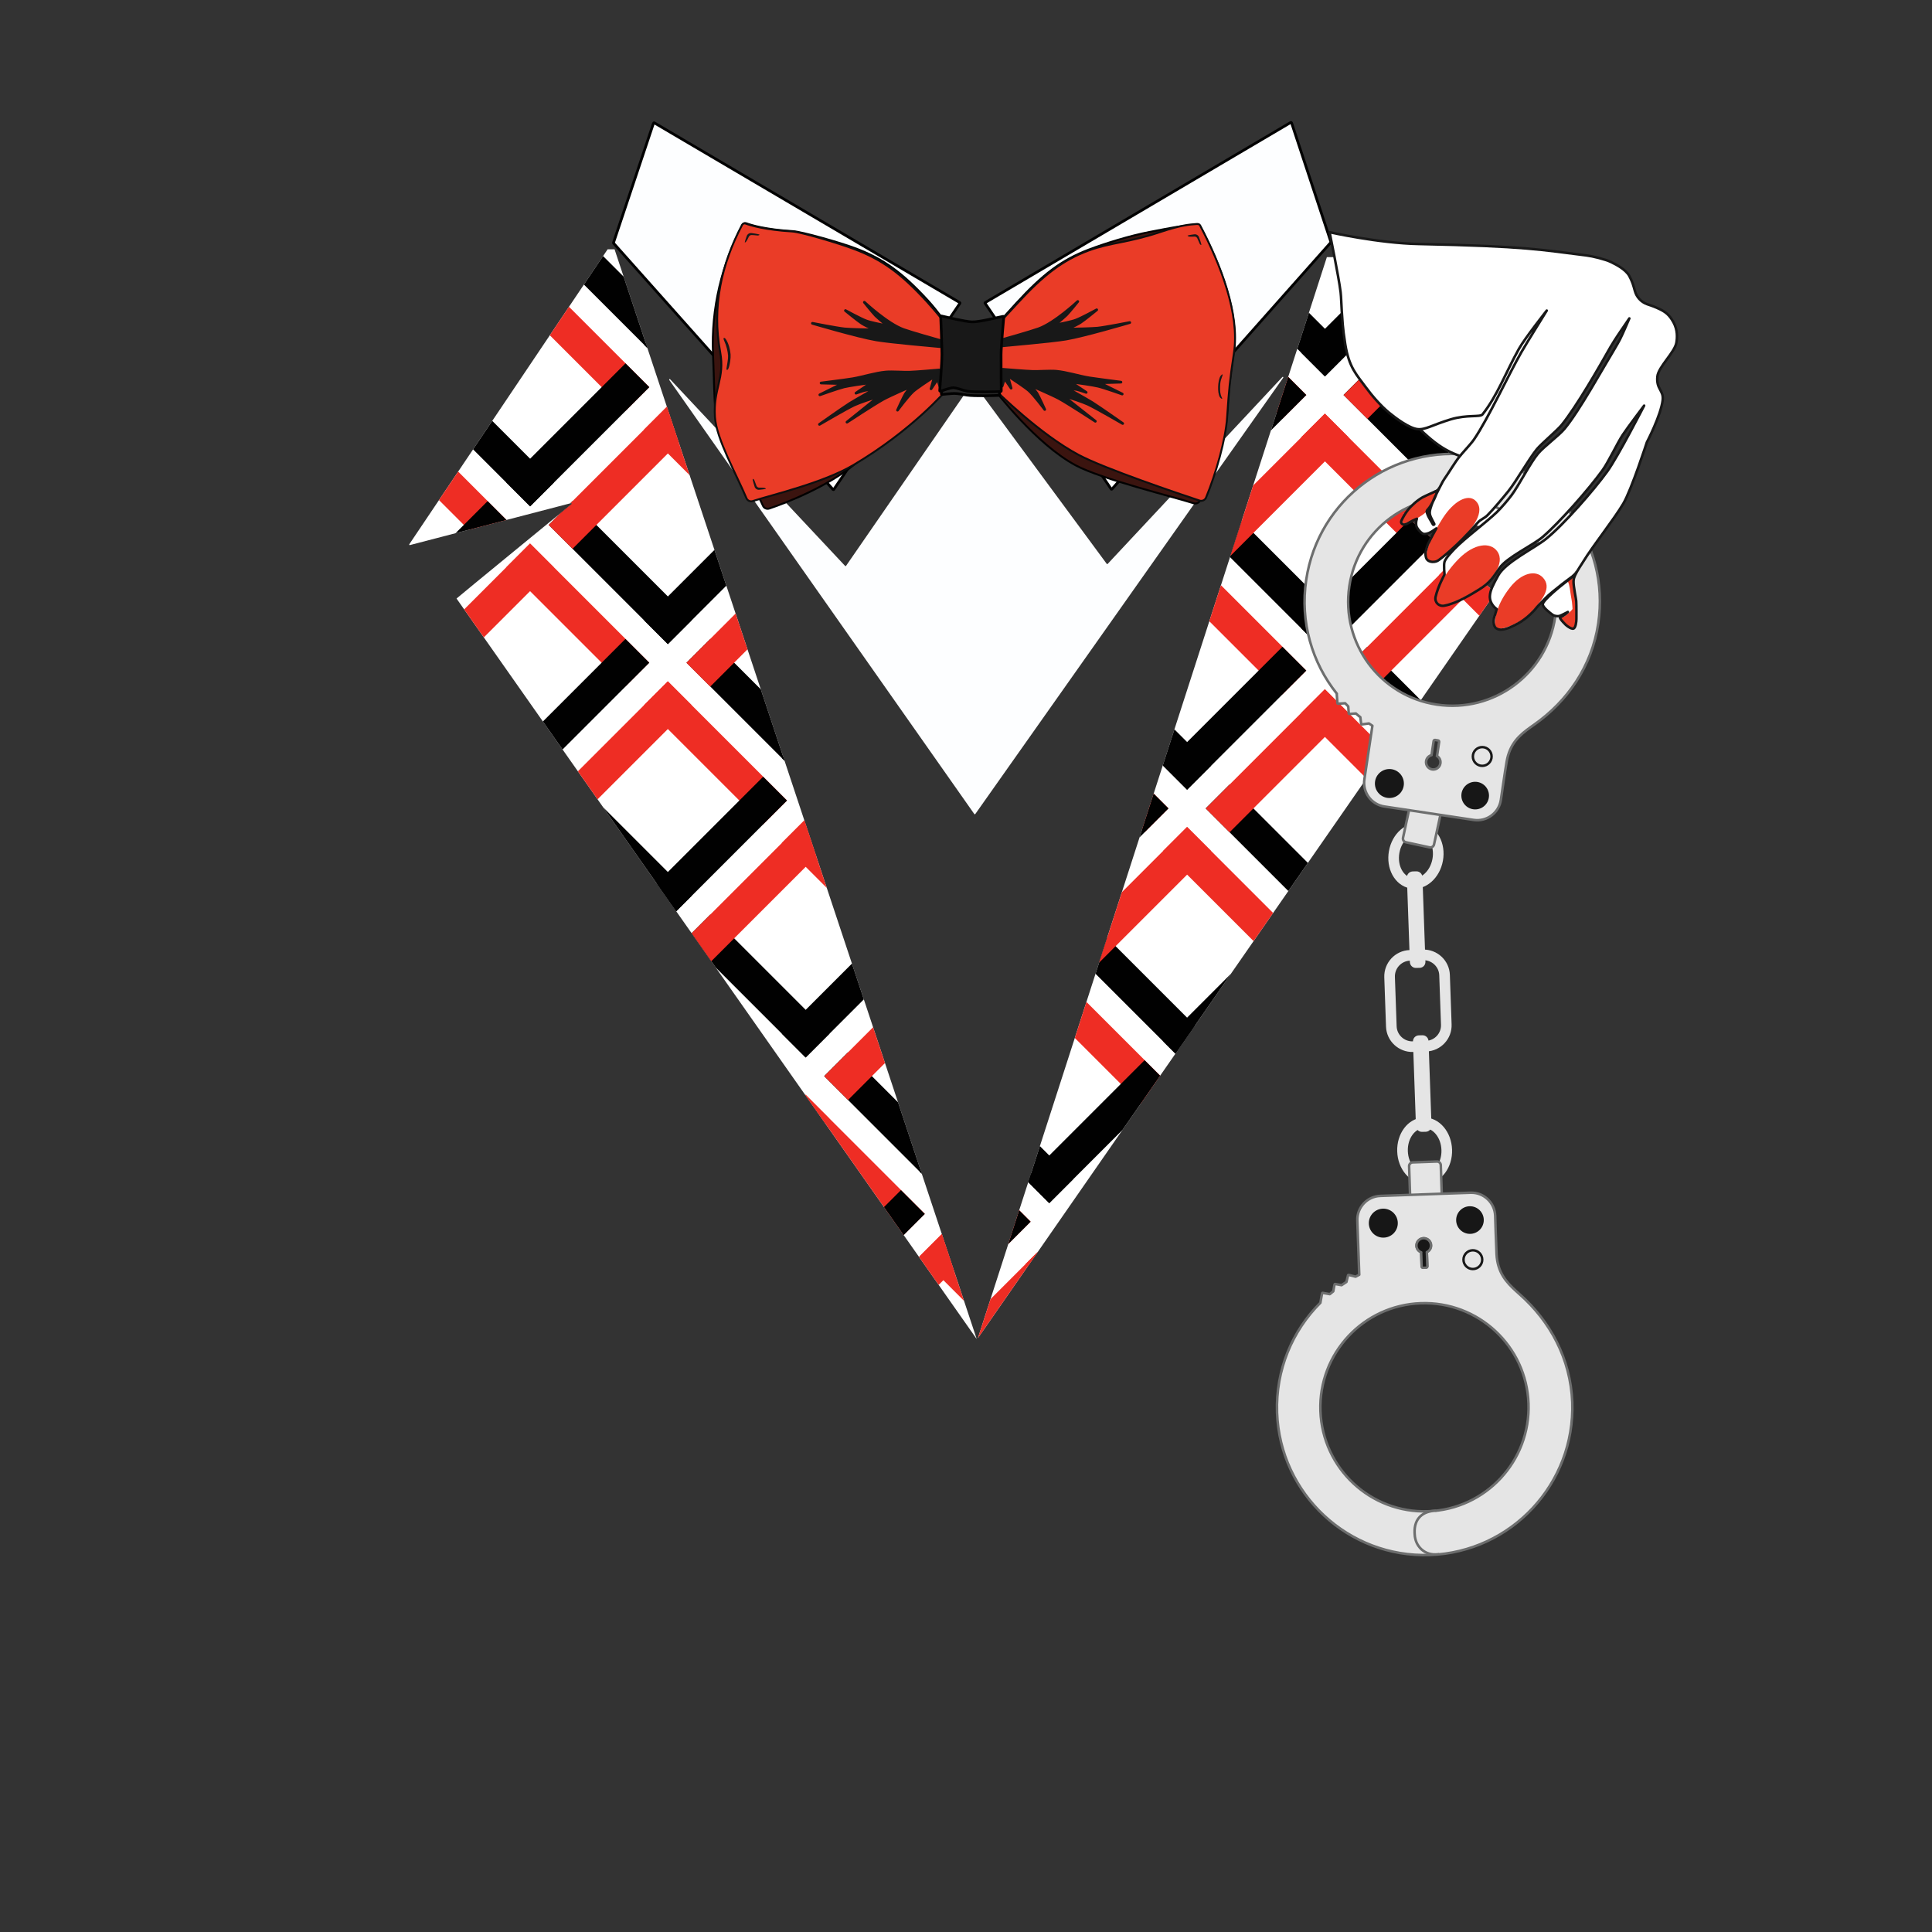 <?xml version="1.0" encoding="utf-8"?>
<!-- Generator: Adobe Illustrator 22.1.0, SVG Export Plug-In . SVG Version: 6.00 Build 0)  -->
<svg version="1.1" id="Layer_1" xmlns="http://www.w3.org/2000/svg" xmlns:xlink="http://www.w3.org/1999/xlink" x="0px" y="0px"
	 viewBox="0 0 2000 2000" style="enable-background:new 0 0 2000 2000;" xml:space="preserve">
<rect x="0" y="0" width="2000" height="2000" fill="#333333" stroke="none"/>
<style type="text/css">
	.st0{display:none;}
	.st1{display:inline;}
	
		.st2{display:inline;clip-path:url(#SVGID_2_);fill:#171717;stroke:#010101;stroke-width:2.806;stroke-linecap:round;stroke-linejoin:round;stroke-miterlimit:10;}
	.st3{fill:#FDFEFF;stroke:#010101;stroke-width:2.806;stroke-linecap:round;stroke-linejoin:round;stroke-miterlimit:10;}
	.st4{fill:#FDFEFF;}
	.st5{clip-path:url(#SVGID_4_);}
	.st6{clip-path:url(#SVGID_6_);}
	.st7{fill:#FFFFFF;}
	.st8{fill:#EE2D24;}
	.st9{fill:#010101;}
	.st10{clip-path:url(#SVGID_8_);}
	.st11{clip-path:url(#SVGID_10_);}
	.st12{fill:#3B140F;stroke:#010101;stroke-width:2;stroke-miterlimit:10;}
	.st13{fill:#EA3C27;stroke:#0E0E0E;stroke-width:2;stroke-miterlimit:10;}
	.st14{fill:#181818;}
	.st15{fill:#181818;stroke:#181818;stroke-width:2.806;stroke-linecap:round;stroke-linejoin:round;stroke-miterlimit:10;}
	.st16{fill:#282828;stroke:#010101;stroke-width:2.825;stroke-miterlimit:10;}
	.st17{fill:#181818;stroke:#030303;stroke-width:2.806;stroke-miterlimit:10;}
	.st18{fill:none;stroke:#E5E5E5;stroke-width:11;stroke-miterlimit:10;}
	.st19{fill:#E5E5E5;}
	.st20{fill:#E5E5E5;stroke:#6D6E6E;stroke-width:2.62;stroke-linejoin:round;stroke-miterlimit:10;}
	.st21{fill:#E5E5E5;stroke:#6D6E6E;stroke-width:2.62;stroke-linecap:round;stroke-miterlimit:10;}
	.st22{fill:#171717;}
	.st23{fill:none;stroke:#181818;stroke-width:2.542;stroke-miterlimit:10;}
	.st24{fill:#171717;stroke:#6D6E6E;stroke-width:2.494;stroke-linejoin:round;stroke-miterlimit:10;}
	.st25{display:none;fill:#2D2E2D;}
	.st26{display:none;fill:#E5E5E5;stroke:#6D6E6E;stroke-width:2.469;stroke-miterlimit:10;}
	.st27{fill:#FFFFFF;stroke:#181818;stroke-width:2.619;stroke-linejoin:round;stroke-miterlimit:10;}
	.st28{fill:#EA3C27;}
	.st29{fill:none;stroke:#181818;stroke-width:2.619;stroke-linejoin:round;stroke-miterlimit:10;}
	.st30{fill:none;}
</style>
<g>
	<g id="костюм_1_">
		<g id="костюм">
			<g class="st0">
				<defs>
					<circle id="SVGID_1_" cx="1007" cy="1024.5" r="857"/>
				</defs>
				<clipPath id="SVGID_2_" class="st1">
					<use xlink:href="#SVGID_1_"  style="overflow:visible;"/>
				</clipPath>
				<path class="st2" d="M637.8,233.4c-103.7,40-242.3,174.3-242.3,174.3c-188.7,191.4-288.8,473.2-244.2,744.2l0.2,1.1
					c37.7,226.5,176.4,429.2,311.6,538.1c166.8,134.3,355.5,194,546,194c287.1,0,501.7-112.8,668-308.1
					c101-118.5,158-240.5,192.2-411.7l5.3-30.7c35.1-270.4-78.7-561.2-245.9-726.2c-54.7-54-128-137-253.5-174
					c-4.9-1.5-9.3-4.4-14.1-2.7l-353.9,122.8c-0.1,0-0.3,0-0.4,0L651.6,230.6C646.8,229.1,642.5,231.6,637.8,233.4z"/>
			</g>
			<g id="white">
				<path class="st3" d="M993.5,313.2l-316.1-186c-0.3-0.2-0.8,0-0.9,0.3l-41.4,123.7c-0.1,0.2,0,0.4,0.1,0.6l227.1,254.9
					c0.3,0.3,0.7,0.3,0.9-0.1l130.4-192.5C993.9,313.8,993.8,313.4,993.5,313.2z"/>
				<path class="st3" d="M1019.9,313.2l316.2-186.4c0.3-0.2,0.8,0,0.9,0.3l40.7,123.3c0.1,0.2,0,0.4-0.1,0.6l-226.5,255.3
					c-0.3,0.3-0.7,0.3-0.9-0.1l-130.4-192.2C1019.5,313.8,1019.6,313.4,1019.9,313.2z"/>
				<path class="st4" d="M1006.5,396.5L875.8,585.8c-0.2,0.3-0.7,0.3-0.9,0.1L693.7,392.6c-0.5-0.5-1.3,0.1-0.9,0.7l315.8,449.4
					c0.2,0.3,0.7,0.3,1,0L1328.4,391c0.4-0.6-0.4-1.3-0.9-0.7l-180.9,193.5c-0.3,0.3-0.7,0.2-0.9-0.1l-138.1-187.2
					C1007.2,396.2,1006.8,396.2,1006.5,396.5z"/>
			</g>
			<g id="узор">
				<g>
					<defs>
						<path id="SVGID_3_" d="M633.1,252c0.3-0.5,0.9-0.4,1.1,0.1l376.9,1134.1c0,0,0,0,0,0L472.6,619.6
							c-0.1-0.2,119.1-97.8,119.1-97.8c0.4-0.4,0.1-1-0.4-1l-167.1,43.5c-0.5,0-0.7-0.5-0.5-0.9L633.1,252z"/>
					</defs>
					<clipPath id="SVGID_4_">
						<use xlink:href="#SVGID_3_"  style="overflow:visible;"/>
					</clipPath>
					<g class="st5">
						<g>
							<defs>
								<rect id="SVGID_5_" x="120.9" y="258.1" width="1141.2" height="1141.2"/>
							</defs>
							<clipPath id="SVGID_6_">
								<use xlink:href="#SVGID_5_"  style="overflow:visible;"/>
							</clipPath>
							<g class="st6">
								<rect x="120.9" y="258.1" class="st7" width="1141.2" height="1141.2"/>
								<g>
									<g>
										<g>
											
												<rect x="152.8" y="121.5" transform="matrix(0.707 -0.707 0.707 0.707 -97.734 181.518)" class="st8" width="34.9" height="174.5"/>
											
												<rect x="54.1" y="220.2" transform="matrix(0.707 -0.707 0.707 0.707 -196.445 140.63)" class="st9" width="34.9" height="174.5"/>
											
												<rect x="83" y="290" transform="matrix(0.707 -0.707 0.707 0.707 -167.54 210.449)" class="st9" width="174.5" height="34.9"/>
											
												<rect x="-15.7" y="191.3" transform="matrix(0.707 -0.707 0.707 0.707 -126.65 111.73)" class="st8" width="174.5" height="34.9"/>
										</g>
									</g>
									<g>
										<g>
											
												<rect x="438.1" y="121.5" transform="matrix(0.707 -0.707 0.707 0.707 -14.176 383.254)" class="st8" width="34.9" height="174.5"/>
											
												<rect x="339.4" y="220.2" transform="matrix(0.707 -0.707 0.707 0.707 -112.887 342.365)" class="st9" width="34.9" height="174.5"/>
											
												<rect x="368.3" y="290" transform="matrix(0.707 -0.707 0.707 0.707 -83.97 412.196)" class="st9" width="174.5" height="34.9"/>
											
												<rect x="269.6" y="191.3" transform="matrix(0.707 -0.707 0.707 0.707 -43.081 313.477)" class="st8" width="174.5" height="34.9"/>
										</g>
									</g>
									<g>
										<g>
											
												<rect x="723.4" y="121.5" transform="matrix(0.707 -0.707 0.707 0.707 69.382 584.989)" class="st8" width="34.9" height="174.5"/>
											
												<rect x="624.7" y="220.2" transform="matrix(0.707 -0.707 0.707 0.707 -29.329 544.1)" class="st9" width="34.9" height="174.5"/>
											
												<rect x="653.6" y="290" transform="matrix(0.707 -0.707 0.707 0.707 -0.4 613.943)" class="st9" width="174.5" height="34.9"/>
											
												<rect x="554.9" y="191.3" transform="matrix(0.707 -0.707 0.707 0.707 40.489 515.224)" class="st8" width="174.5" height="34.9"/>
										</g>
									</g>
									<g>
										<g>
											
												<rect x="1008.7" y="121.5" transform="matrix(0.707 -0.707 0.707 0.707 152.94 786.724)" class="st8" width="34.9" height="174.5"/>
											
												<rect x="910" y="220.2" transform="matrix(0.707 -0.707 0.707 0.707 54.229 745.836)" class="st9" width="34.9" height="174.5"/>
											
												<rect x="938.9" y="290" transform="matrix(0.707 -0.707 0.707 0.707 83.169 815.69)" class="st9" width="174.5" height="34.9"/>
											
												<rect x="840.2" y="191.3" transform="matrix(0.707 -0.707 0.707 0.707 124.059 716.971)" class="st8" width="174.5" height="34.9"/>
										</g>
									</g>
									<g>
										<g>
											
												<rect x="1294" y="121.5" transform="matrix(0.707 -0.707 0.707 0.707 236.498 988.459)" class="st8" width="34.9" height="174.5"/>
											
												<rect x="1195.3" y="220.2" transform="matrix(0.707 -0.707 0.707 0.707 137.787 947.571)" class="st9" width="34.9" height="174.5"/>
											
												<rect x="1224.2" y="290" transform="matrix(0.707 -0.707 0.707 0.707 166.739 1017.437)" class="st9" width="174.5" height="34.9"/>
											
												<rect x="1125.5" y="191.3" transform="matrix(0.707 -0.707 0.707 0.707 207.629 918.718)" class="st8" width="174.5" height="34.9"/>
										</g>
									</g>
									<g>
										<g>
											
												<rect x="152.8" y="1262.7" transform="matrix(0.707 -0.707 0.707 0.707 -904.675 515.751)" class="st8" width="34.9" height="174.5"/>
											
												<rect x="54.1" y="1361.4" transform="matrix(0.707 -0.707 0.707 0.707 -1003.414 474.893)" class="st9" width="34.9" height="174.5"/>
											
												<rect x="83" y="1431.2" transform="matrix(0.707 -0.707 0.707 0.707 -974.527 544.728)" class="st9" width="174.5" height="34.9"/>
											
												<rect x="-15.7" y="1332.5" transform="matrix(0.707 -0.707 0.707 0.707 -933.638 446.009)" class="st8" width="174.5" height="34.9"/>
										</g>
									</g>
									<g>
										<g>
											
												<rect x="438.1" y="1262.7" transform="matrix(0.707 -0.707 0.707 0.707 -821.117 717.486)" class="st8" width="34.9" height="174.5"/>
											
												<rect x="339.4" y="1361.4" transform="matrix(0.707 -0.707 0.707 0.707 -919.85 676.634)" class="st9" width="34.9" height="174.5"/>
											
												<rect x="368.3" y="1431.2" transform="matrix(0.707 -0.707 0.707 0.707 -890.957 746.475)" class="st9" width="174.5" height="34.9"/>
											
												<rect x="269.6" y="1332.5" transform="matrix(0.707 -0.707 0.707 0.707 -850.068 647.756)" class="st8" width="174.5" height="34.9"/>
										</g>
									</g>
									<g>
										<g>
											
												<rect x="723.4" y="1262.7" transform="matrix(0.707 -0.707 0.707 0.707 -737.558 919.221)" class="st8" width="34.9" height="174.5"/>
											
												<rect x="624.7" y="1361.4" transform="matrix(0.707 -0.707 0.707 0.707 -836.286 878.375)" class="st9" width="34.9" height="174.5"/>
											
												<rect x="653.6" y="1431.2" transform="matrix(0.707 -0.707 0.707 0.707 -807.388 948.222)" class="st9" width="174.5" height="34.9"/>
											
												<rect x="554.9" y="1332.5" transform="matrix(0.707 -0.707 0.707 0.707 -766.498 849.503)" class="st8" width="174.5" height="34.9"/>
										</g>
									</g>
									<g>
										<g>
											
												<rect x="1008.7" y="1262.7" transform="matrix(0.707 -0.707 0.707 0.707 -654 1120.956)" class="st8" width="34.9" height="174.5"/>
											
												<rect x="910" y="1361.4" transform="matrix(0.707 -0.707 0.707 0.707 -752.722 1080.116)" class="st9" width="34.9" height="174.5"/>
											
												<rect x="938.9" y="1431.2" transform="matrix(0.707 -0.707 0.707 0.707 -723.818 1149.968)" class="st9" width="174.5" height="34.9"/>
											
												<rect x="840.2" y="1332.5" transform="matrix(0.707 -0.707 0.707 0.707 -682.928 1051.25)" class="st8" width="174.5" height="34.9"/>
										</g>
									</g>
									<g>
										<g>
											
												<rect x="1294" y="1262.7" transform="matrix(0.707 -0.707 0.707 0.707 -570.442 1322.691)" class="st8" width="34.9" height="174.5"/>
											
												<rect x="1195.3" y="1361.4" transform="matrix(0.707 -0.707 0.707 0.707 -669.158 1281.857)" class="st9" width="34.9" height="174.5"/>
											
												<rect x="1224.2" y="1431.2" transform="matrix(0.707 -0.707 0.707 0.707 -640.248 1351.715)" class="st9" width="174.5" height="34.9"/>
											
												<rect x="1125.5" y="1332.5" transform="matrix(0.707 -0.707 0.707 0.707 -599.359 1252.997)" class="st8" width="174.5" height="34.9"/>
										</g>
									</g>
									<g>
										<g>
											
												<rect x="295.5" y="264.1" transform="matrix(0.707 -0.707 0.707 0.707 -156.822 324.165)" class="st8" width="34.9" height="174.5"/>
											
												<rect x="196.7" y="362.9" transform="matrix(0.707 -0.707 0.707 0.707 -255.534 283.277)" class="st9" width="34.9" height="174.5"/>
											
												<rect x="225.7" y="432.7" transform="matrix(0.707 -0.707 0.707 0.707 -226.628 353.107)" class="st9" width="174.5" height="34.9"/>
											
												<rect x="126.9" y="333.9" transform="matrix(0.707 -0.707 0.707 0.707 -185.739 254.389)" class="st8" width="174.5" height="34.9"/>
										</g>
									</g>
									<g>
										<g>
											
												<rect x="580.8" y="264.1" transform="matrix(0.707 -0.707 0.707 0.707 -73.264 525.9)" class="st8" width="34.9" height="174.5"/>
											
												<rect x="482" y="362.9" transform="matrix(0.707 -0.707 0.707 0.707 -171.975 485.012)" class="st9" width="34.9" height="174.5"/>
											
												<rect x="511" y="432.7" transform="matrix(0.707 -0.707 0.707 0.707 -143.059 554.854)" class="st9" width="174.5" height="34.9"/>
											
												<rect x="412.2" y="333.9" transform="matrix(0.707 -0.707 0.707 0.707 -102.169 456.136)" class="st8" width="174.5" height="34.9"/>
										</g>
									</g>
									<g>
										<g>
											
												<rect x="866.1" y="264.1" transform="matrix(0.707 -0.707 0.707 0.707 10.294 727.636)" class="st8" width="34.9" height="174.5"/>
											
												<rect x="767.4" y="362.9" transform="matrix(0.707 -0.707 0.707 0.707 -88.417 686.747)" class="st9" width="34.9" height="174.5"/>
											
												<rect x="796.3" y="432.7" transform="matrix(0.707 -0.707 0.707 0.707 -59.489 756.601)" class="st9" width="174.5" height="34.9"/>
											
												<rect x="697.5" y="333.9" transform="matrix(0.707 -0.707 0.707 0.707 -18.599 657.882)" class="st8" width="174.5" height="34.9"/>
										</g>
									</g>
									<g>
										<g>
											
												<rect x="1151.4" y="264.1" transform="matrix(0.707 -0.707 0.707 0.707 93.852 929.371)" class="st8" width="34.9" height="174.5"/>
											
												<rect x="1052.7" y="362.9" transform="matrix(0.707 -0.707 0.707 0.707 -4.859 888.482)" class="st9" width="34.9" height="174.5"/>
											
												<rect x="1081.6" y="432.7" transform="matrix(0.707 -0.707 0.707 0.707 24.081 958.348)" class="st9" width="174.5" height="34.9"/>
											
												<rect x="982.9" y="333.9" transform="matrix(0.707 -0.707 0.707 0.707 64.97 859.629)" class="st8" width="174.5" height="34.9"/>
										</g>
									</g>
									<g>
										<g>
											
												<rect x="152.8" y="406.8" transform="matrix(0.707 -0.707 0.707 0.707 -299.469 265.077)" class="st8" width="34.9" height="174.5"/>
											
												<rect x="54.1" y="505.5" transform="matrix(0.707 -0.707 0.707 0.707 -398.183 224.192)" class="st9" width="34.9" height="174.5"/>
											
												<rect x="83" y="575.3" transform="matrix(0.707 -0.707 0.707 0.707 -369.287 294.019)" class="st9" width="174.5" height="34.9"/>
											
												<rect x="-15.7" y="476.6" transform="matrix(0.707 -0.707 0.707 0.707 -328.397 195.3)" class="st8" width="174.5" height="34.9"/>
										</g>
									</g>
									<g>
										<g>
											
												<rect x="438.1" y="406.8" transform="matrix(0.707 -0.707 0.707 0.707 -215.911 466.812)" class="st8" width="34.9" height="174.5"/>
											
												<rect x="339.4" y="505.5" transform="matrix(0.707 -0.707 0.707 0.707 -314.624 425.929)" class="st9" width="34.9" height="174.5"/>
											
												<rect x="368.3" y="575.3" transform="matrix(0.707 -0.707 0.707 0.707 -285.717 495.766)" class="st9" width="174.5" height="34.9"/>
											
												<rect x="269.6" y="476.6" transform="matrix(0.707 -0.707 0.707 0.707 -244.827 397.047)" class="st8" width="174.5" height="34.9"/>
										</g>
									</g>
									<g>
										<g>
											
												<rect x="723.4" y="406.8" transform="matrix(0.707 -0.707 0.707 0.707 -132.353 668.547)" class="st8" width="34.9" height="174.5"/>
											
												<rect x="624.7" y="505.5" transform="matrix(0.707 -0.707 0.707 0.707 -231.064 627.666)" class="st9" width="34.9" height="174.5"/>
											
												<rect x="653.6" y="575.3" transform="matrix(0.707 -0.707 0.707 0.707 -202.147 697.513)" class="st9" width="174.5" height="34.9"/>
											
												<rect x="554.9" y="476.6" transform="matrix(0.707 -0.707 0.707 0.707 -161.258 598.794)" class="st8" width="174.5" height="34.9"/>
										</g>
									</g>
									<g>
										<g>
											
												<rect x="1008.7" y="406.8" transform="matrix(0.707 -0.707 0.707 0.707 -48.795 870.282)" class="st8" width="34.9" height="174.5"/>
											
												<rect x="910" y="505.5" transform="matrix(0.707 -0.707 0.707 0.707 -147.504 829.403)" class="st9" width="34.9" height="174.5"/>
											
												<rect x="938.9" y="575.3" transform="matrix(0.707 -0.707 0.707 0.707 -118.578 899.259)" class="st9" width="174.5" height="34.9"/>
											
												<rect x="840.2" y="476.6" transform="matrix(0.707 -0.707 0.707 0.707 -77.688 800.541)" class="st8" width="174.5" height="34.9"/>
										</g>
									</g>
									<g>
										<g>
											
												<rect x="1294" y="406.8" transform="matrix(0.707 -0.707 0.707 0.707 34.763 1072.017)" class="st8" width="34.9" height="174.5"/>
											
												<rect x="1195.3" y="505.5" transform="matrix(0.707 -0.707 0.707 0.707 -63.944 1031.14)" class="st9" width="34.9" height="174.5"/>
											
												<rect x="1224.2" y="575.3" transform="matrix(0.707 -0.707 0.707 0.707 -35.008 1101.006)" class="st9" width="174.5" height="34.9"/>
											
												<rect x="1125.5" y="476.6" transform="matrix(0.707 -0.707 0.707 0.707 5.882 1002.288)" class="st8" width="174.5" height="34.9"/>
										</g>
									</g>
									<g>
										<g>
											
												<rect x="295.5" y="549.4" transform="matrix(0.707 -0.707 0.707 0.707 -358.558 407.723)" class="st8" width="34.9" height="174.5"/>
											
												<rect x="196.7" y="648.2" transform="matrix(0.707 -0.707 0.707 0.707 -457.274 366.844)" class="st9" width="34.9" height="174.5"/>
											
												<rect x="225.7" y="718" transform="matrix(0.707 -0.707 0.707 0.707 -428.375 436.677)" class="st9" width="174.5" height="34.9"/>
											
												<rect x="126.9" y="619.2" transform="matrix(0.707 -0.707 0.707 0.707 -387.486 337.958)" class="st8" width="174.5" height="34.9"/>
										</g>
									</g>
									<g>
										<g>
											
												<rect x="580.8" y="549.4" transform="matrix(0.707 -0.707 0.707 0.707 -275 609.458)" class="st8" width="34.9" height="174.5"/>
											
												<rect x="482" y="648.2" transform="matrix(0.707 -0.707 0.707 0.707 -373.713 568.583)" class="st9" width="34.9" height="174.5"/>
											
												<rect x="511" y="718" transform="matrix(0.707 -0.707 0.707 0.707 -344.806 638.424)" class="st9" width="174.5" height="34.9"/>
											
												<rect x="412.2" y="619.2" transform="matrix(0.707 -0.707 0.707 0.707 -303.916 539.706)" class="st8" width="174.5" height="34.9"/>
										</g>
									</g>
									<g>
										<g>
											
												<rect x="866.1" y="549.4" transform="matrix(0.707 -0.707 0.707 0.707 -191.442 811.194)" class="st8" width="34.9" height="174.5"/>
											
												<rect x="767.4" y="648.2" transform="matrix(0.707 -0.707 0.707 0.707 -290.152 770.321)" class="st9" width="34.9" height="174.5"/>
											
												<rect x="796.3" y="718" transform="matrix(0.707 -0.707 0.707 0.707 -261.236 840.171)" class="st9" width="174.5" height="34.9"/>
											
												<rect x="697.5" y="619.2" transform="matrix(0.707 -0.707 0.707 0.707 -220.346 741.452)" class="st8" width="174.5" height="34.9"/>
										</g>
									</g>
									<g>
										<g>
											
												<rect x="1151.4" y="549.4" transform="matrix(0.707 -0.707 0.707 0.707 -107.884 1012.929)" class="st8" width="34.9" height="174.5"/>
											
												<rect x="1052.7" y="648.2" transform="matrix(0.707 -0.707 0.707 0.707 -206.591 972.059)" class="st9" width="34.9" height="174.5"/>
											
												<rect x="1081.6" y="718" transform="matrix(0.707 -0.707 0.707 0.707 -177.666 1041.918)" class="st9" width="174.5" height="34.9"/>
											
												<rect x="982.9" y="619.2" transform="matrix(0.707 -0.707 0.707 0.707 -136.777 943.199)" class="st8" width="174.5" height="34.9"/>
										</g>
									</g>
									<g>
										<g>
											
												<rect x="152.8" y="692.1" transform="matrix(0.707 -0.707 0.707 0.707 -501.206 348.637)" class="st8" width="34.9" height="174.5"/>
											
												<rect x="54.1" y="790.8" transform="matrix(0.707 -0.707 0.707 0.707 -599.916 307.746)" class="st9" width="34.9" height="174.5"/>
											
												<rect x="83" y="860.6" transform="matrix(0.707 -0.707 0.707 0.707 -571.034 377.589)" class="st9" width="174.5" height="34.9"/>
											
												<rect x="-15.7" y="761.9" transform="matrix(0.707 -0.707 0.707 0.707 -530.143 278.868)" class="st8" width="174.5" height="34.9"/>
										</g>
									</g>
									<g>
										<g>
											
												<rect x="438.1" y="692.1" transform="matrix(0.707 -0.707 0.707 0.707 -417.647 550.373)" class="st8" width="34.9" height="174.5"/>
											
												<rect x="339.4" y="790.8" transform="matrix(0.707 -0.707 0.707 0.707 -516.358 509.482)" class="st9" width="34.9" height="174.5"/>
											
												<rect x="368.3" y="860.6" transform="matrix(0.707 -0.707 0.707 0.707 -487.464 579.336)" class="st9" width="174.5" height="34.9"/>
											
												<rect x="269.6" y="761.9" transform="matrix(0.707 -0.707 0.707 0.707 -446.574 480.615)" class="st8" width="174.5" height="34.9"/>
										</g>
									</g>
									<g>
										<g>
											
												<rect x="723.4" y="692.1" transform="matrix(0.707 -0.707 0.707 0.707 -334.089 752.108)" class="st8" width="34.9" height="174.5"/>
											
												<rect x="624.7" y="790.8" transform="matrix(0.707 -0.707 0.707 0.707 -432.8 711.217)" class="st9" width="34.9" height="174.5"/>
											
												<rect x="653.6" y="860.6" transform="matrix(0.707 -0.707 0.707 0.707 -403.895 781.082)" class="st9" width="174.5" height="34.9"/>
											
												<rect x="554.9" y="761.9" transform="matrix(0.707 -0.707 0.707 0.707 -363.005 682.361)" class="st8" width="174.5" height="34.9"/>
										</g>
									</g>
									<g>
										<g>
											
												<rect x="1008.7" y="692.1" transform="matrix(0.707 -0.707 0.707 0.707 -250.53 953.844)" class="st8" width="34.9" height="174.5"/>
											
												<rect x="910" y="790.8" transform="matrix(0.707 -0.707 0.707 0.707 -349.242 912.952)" class="st9" width="34.9" height="174.5"/>
											
												<rect x="938.9" y="860.6" transform="matrix(0.707 -0.707 0.707 0.707 -320.325 982.829)" class="st9" width="174.5" height="34.9"/>
											
												<rect x="840.2" y="761.9" transform="matrix(0.707 -0.707 0.707 0.707 -279.436 884.107)" class="st8" width="174.5" height="34.9"/>
										</g>
									</g>
									<g>
										<g>
											
												<rect x="1294" y="692.1" transform="matrix(0.707 -0.707 0.707 0.707 -166.972 1155.58)" class="st8" width="34.9" height="174.5"/>
											
												<rect x="1195.3" y="790.8" transform="matrix(0.707 -0.707 0.707 0.707 -265.684 1114.687)" class="st9" width="34.9" height="174.5"/>
											
												<rect x="1224.2" y="860.6" transform="matrix(0.707 -0.707 0.707 0.707 -236.755 1184.576)" class="st9" width="174.5" height="34.9"/>
											
												<rect x="1125.5" y="761.9" transform="matrix(0.707 -0.707 0.707 0.707 -195.867 1085.853)" class="st8" width="174.5" height="34.9"/>
										</g>
									</g>
									<g>
										<g>
											
												<rect x="295.5" y="834.7" transform="matrix(0.707 -0.707 0.707 0.707 -560.293 491.281)" class="st8" width="34.9" height="174.5"/>
											
												<rect x="196.7" y="933.5" transform="matrix(0.707 -0.707 0.707 0.707 -659.02 450.418)" class="st9" width="34.9" height="174.5"/>
											
												<rect x="225.7" y="1003.3" transform="matrix(0.707 -0.707 0.707 0.707 -630.122 520.247)" class="st9" width="174.5" height="34.9"/>
											
												<rect x="126.9" y="904.6" transform="matrix(0.707 -0.707 0.707 0.707 -589.232 421.528)" class="st8" width="174.5" height="34.9"/>
										</g>
									</g>
									<g>
										<g>
											
												<rect x="580.8" y="834.7" transform="matrix(0.707 -0.707 0.707 0.707 -476.735 693.016)" class="st8" width="34.9" height="174.5"/>
											
												<rect x="482" y="933.5" transform="matrix(0.707 -0.707 0.707 0.707 -575.456 652.159)" class="st9" width="34.9" height="174.5"/>
											
												<rect x="511" y="1003.3" transform="matrix(0.707 -0.707 0.707 0.707 -546.552 721.994)" class="st9" width="174.5" height="34.9"/>
											
												<rect x="412.2" y="904.6" transform="matrix(0.707 -0.707 0.707 0.707 -505.663 623.276)" class="st8" width="174.5" height="34.9"/>
										</g>
									</g>
									<g>
										<g>
											
												<rect x="866.1" y="834.7" transform="matrix(0.707 -0.707 0.707 0.707 -393.176 894.751)" class="st8" width="34.9" height="174.5"/>
											
												<rect x="767.4" y="933.5" transform="matrix(0.707 -0.707 0.707 0.707 -491.892 853.9)" class="st9" width="34.9" height="174.5"/>
											
												<rect x="796.3" y="1003.3" transform="matrix(0.707 -0.707 0.707 0.707 -462.982 923.74)" class="st9" width="174.5" height="34.9"/>
											
												<rect x="697.5" y="904.6" transform="matrix(0.707 -0.707 0.707 0.707 -422.093 825.022)" class="st8" width="174.5" height="34.9"/>
										</g>
									</g>
									<g>
										<g>
											
												<rect x="1151.4" y="834.7" transform="matrix(0.707 -0.707 0.707 0.707 -309.618 1096.487)" class="st8" width="34.9" height="174.5"/>
											
												<rect x="1052.7" y="933.5" transform="matrix(0.707 -0.707 0.707 0.707 -408.328 1055.641)" class="st9" width="34.9" height="174.5"/>
											
												<rect x="1081.6" y="1003.3" transform="matrix(0.707 -0.707 0.707 0.707 -379.413 1125.487)" class="st9" width="174.5" height="34.9"/>
											
												<rect x="982.9" y="904.6" transform="matrix(0.707 -0.707 0.707 0.707 -338.523 1026.769)" class="st8" width="174.5" height="34.9"/>
										</g>
									</g>
									<g>
										<g>
											
												<rect x="152.8" y="977.4" transform="matrix(0.707 -0.707 0.707 0.707 -702.939 432.193)" class="st8" width="34.9" height="174.5"/>
											
												<rect x="54.1" y="1076.1" transform="matrix(0.707 -0.707 0.707 0.707 -801.677 391.334)" class="st9" width="34.9" height="174.5"/>
											
												<rect x="83" y="1145.9" transform="matrix(0.707 -0.707 0.707 0.707 -772.78 461.158)" class="st9" width="174.5" height="34.9"/>
											
												<rect x="-15.7" y="1047.2" transform="matrix(0.707 -0.707 0.707 0.707 -731.891 362.439)" class="st8" width="174.5" height="34.9"/>
										</g>
									</g>
									<g>
										<g>
											
												<rect x="438.1" y="977.4" transform="matrix(0.707 -0.707 0.707 0.707 -619.381 633.928)" class="st8" width="34.9" height="174.5"/>
											
												<rect x="339.4" y="1076.1" transform="matrix(0.707 -0.707 0.707 0.707 -718.112 593.076)" class="st9" width="34.9" height="174.5"/>
											
												<rect x="368.3" y="1145.9" transform="matrix(0.707 -0.707 0.707 0.707 -689.21 662.905)" class="st9" width="174.5" height="34.9"/>
											
												<rect x="269.6" y="1047.2" transform="matrix(0.707 -0.707 0.707 0.707 -648.321 564.186)" class="st8" width="174.5" height="34.9"/>
										</g>
									</g>
									<g>
										<g>
											
												<rect x="723.4" y="977.4" transform="matrix(0.707 -0.707 0.707 0.707 -535.823 835.663)" class="st8" width="34.9" height="174.5"/>
											
												<rect x="624.7" y="1076.1" transform="matrix(0.707 -0.707 0.707 0.707 -634.547 794.819)" class="st9" width="34.9" height="174.5"/>
											
												<rect x="653.6" y="1145.9" transform="matrix(0.707 -0.707 0.707 0.707 -605.64 864.652)" class="st9" width="174.5" height="34.9"/>
											
												<rect x="554.9" y="1047.2" transform="matrix(0.707 -0.707 0.707 0.707 -564.751 765.933)" class="st8" width="174.5" height="34.9"/>
										</g>
									</g>
									<g>
										<g>
											
												<rect x="1008.7" y="977.4" transform="matrix(0.707 -0.707 0.707 0.707 -452.265 1037.398)" class="st8" width="34.9" height="174.5"/>
											
												<rect x="910" y="1076.1" transform="matrix(0.707 -0.707 0.707 0.707 -550.982 996.561)" class="st9" width="34.9" height="174.5"/>
											
												<rect x="938.9" y="1145.9" transform="matrix(0.707 -0.707 0.707 0.707 -522.071 1066.399)" class="st9" width="174.5" height="34.9"/>
											
												<rect x="840.2" y="1047.2" transform="matrix(0.707 -0.707 0.707 0.707 -481.182 967.68)" class="st8" width="174.5" height="34.9"/>
										</g>
									</g>
									<g>
										<g>
											
												<rect x="1294" y="977.4" transform="matrix(0.707 -0.707 0.707 0.707 -368.707 1239.133)" class="st8" width="34.9" height="174.5"/>
											
												<rect x="1195.3" y="1076.1" transform="matrix(0.707 -0.707 0.707 0.707 -467.417 1198.303)" class="st9" width="34.9" height="174.5"/>
											
												<rect x="1224.2" y="1145.9" transform="matrix(0.707 -0.707 0.707 0.707 -438.501 1268.146)" class="st9" width="174.5" height="34.9"/>
											
												<rect x="1125.5" y="1047.2" transform="matrix(0.707 -0.707 0.707 0.707 -397.612 1169.427)" class="st8" width="174.5" height="34.9"/>
										</g>
									</g>
									<g>
										<g>
											
												<rect x="295.5" y="1120.1" transform="matrix(0.707 -0.707 0.707 0.707 -762.028 574.839)" class="st8" width="34.9" height="174.5"/>
											
												<rect x="196.7" y="1218.8" transform="matrix(0.707 -0.707 0.707 0.707 -860.761 533.982)" class="st9" width="34.9" height="174.5"/>
											
												<rect x="225.7" y="1288.6" transform="matrix(0.707 -0.707 0.707 0.707 -831.869 603.816)" class="st9" width="174.5" height="34.9"/>
											
												<rect x="126.9" y="1189.9" transform="matrix(0.707 -0.707 0.707 0.707 -790.979 505.098)" class="st8" width="174.5" height="34.9"/>
										</g>
									</g>
									<g>
										<g>
											
												<rect x="580.8" y="1120.1" transform="matrix(0.707 -0.707 0.707 0.707 -678.47 776.574)" class="st8" width="34.9" height="174.5"/>
											
												<rect x="482" y="1218.8" transform="matrix(0.707 -0.707 0.707 0.707 -777.197 735.723)" class="st9" width="34.9" height="174.5"/>
											
												<rect x="511" y="1288.6" transform="matrix(0.707 -0.707 0.707 0.707 -748.299 805.563)" class="st9" width="174.5" height="34.9"/>
											
												<rect x="412.2" y="1189.9" transform="matrix(0.707 -0.707 0.707 0.707 -707.41 706.846)" class="st8" width="174.5" height="34.9"/>
										</g>
									</g>
									<g>
										<g>
											
												<rect x="866.1" y="1120.1" transform="matrix(0.707 -0.707 0.707 0.707 -594.912 978.31)" class="st8" width="34.9" height="174.5"/>
											
												<rect x="767.4" y="1218.8" transform="matrix(0.707 -0.707 0.707 0.707 -693.633 937.464)" class="st9" width="34.9" height="174.5"/>
											
												<rect x="796.3" y="1288.6" transform="matrix(0.707 -0.707 0.707 0.707 -664.729 1007.31)" class="st9" width="174.5" height="34.9"/>
											
												<rect x="697.5" y="1189.9" transform="matrix(0.707 -0.707 0.707 0.707 -623.84 908.591)" class="st8" width="174.5" height="34.9"/>
										</g>
									</g>
									<g>
										<g>
											
												<rect x="1151.4" y="1120.1" transform="matrix(0.707 -0.707 0.707 0.707 -511.354 1180.045)" class="st8" width="34.9" height="174.5"/>
											
												<rect x="1052.7" y="1218.8" transform="matrix(0.707 -0.707 0.707 0.707 -610.069 1139.205)" class="st9" width="34.9" height="174.5"/>
											
												<rect x="1081.6" y="1288.6" transform="matrix(0.707 -0.707 0.707 0.707 -581.159 1209.057)" class="st9" width="174.5" height="34.9"/>
											
												<rect x="982.9" y="1189.9" transform="matrix(0.707 -0.707 0.707 0.707 -540.27 1110.338)" class="st8" width="174.5" height="34.9"/>
										</g>
									</g>
								</g>
							</g>
						</g>
					</g>
				</g>
				<g>
					<defs>
						<path id="SVGID_7_" d="M1379.6,251.1L1601,555.9c0.2,0.4-148.9-24.6-148.7-24.2l95.7,81.8c0.1,0.2-535.5,771.5-535.5,771.5
							c0,0-0.1,0-0.1,0l366-1133.8C1378.6,250.7,1379.3,250.6,1379.6,251.1z"/>
					</defs>
					<clipPath id="SVGID_8_">
						<use xlink:href="#SVGID_7_"  style="overflow:visible;"/>
					</clipPath>
					<g class="st10">
						<g>
							<defs>
								<rect id="SVGID_9_" x="801.1" y="266.2" width="1141.2" height="1141.2"/>
							</defs>
							<clipPath id="SVGID_10_">
								<use xlink:href="#SVGID_9_"  style="overflow:visible;"/>
							</clipPath>
							<g class="st11">
								<rect x="801.1" y="266.2" class="st7" width="1141.2" height="1141.2"/>
								<g>
									<g>
										<g>
											
												<rect x="833" y="129.5" transform="matrix(0.707 -0.707 0.707 0.707 95.79 664.861)" class="st8" width="34.9" height="174.5"/>
											
												<rect x="734.3" y="228.3" transform="matrix(0.707 -0.707 0.707 0.707 -2.921 623.972)" class="st9" width="34.9" height="174.5"/>
											
												<rect x="763.2" y="298.1" transform="matrix(0.707 -0.707 0.707 0.707 26.011 693.819)" class="st9" width="174.5" height="34.9"/>
											
												<rect x="664.5" y="199.3" transform="matrix(0.707 -0.707 0.707 0.707 66.901 595.101)" class="st8" width="174.5" height="34.9"/>
										</g>
									</g>
									<g>
										<g>
											
												<rect x="1118.3" y="129.5" transform="matrix(0.707 -0.707 0.707 0.707 179.348 866.596)" class="st8" width="34.9" height="174.5"/>
											
												<rect x="1019.6" y="228.3" transform="matrix(0.707 -0.707 0.707 0.707 80.637 825.707)" class="st9" width="34.9" height="174.5"/>
											
												<rect x="1048.5" y="298.1" transform="matrix(0.707 -0.707 0.707 0.707 109.581 895.566)" class="st9" width="174.5" height="34.9"/>
											
												<rect x="949.8" y="199.3" transform="matrix(0.707 -0.707 0.707 0.707 150.471 796.847)" class="st8" width="174.5" height="34.9"/>
										</g>
									</g>
									<g>
										<g>
											
												<rect x="1403.6" y="129.5" transform="matrix(0.707 -0.707 0.707 0.707 262.906 1068.331)" class="st8" width="34.9" height="174.5"/>
											
												<rect x="1304.9" y="228.3" transform="matrix(0.707 -0.707 0.707 0.707 164.195 1027.442)" class="st9" width="34.9" height="174.5"/>
											
												<rect x="1333.8" y="298.1" transform="matrix(0.707 -0.707 0.707 0.707 193.151 1097.313)" class="st9" width="174.5" height="34.9"/>
											
												<rect x="1235.1" y="199.3" transform="matrix(0.707 -0.707 0.707 0.707 234.04 998.594)" class="st8" width="174.5" height="34.9"/>
										</g>
									</g>
									<g>
										<g>
											
												<rect x="1688.9" y="129.5" transform="matrix(0.707 -0.707 0.707 0.707 346.464 1270.066)" class="st8" width="34.9" height="174.5"/>
											
												<rect x="1590.2" y="228.3" transform="matrix(0.707 -0.707 0.707 0.707 247.753 1229.178)" class="st9" width="34.9" height="174.5"/>
											
												<rect x="1619.1" y="298.1" transform="matrix(0.707 -0.707 0.707 0.707 276.721 1299.06)" class="st9" width="174.5" height="34.9"/>
											
												<rect x="1520.4" y="199.3" transform="matrix(0.707 -0.707 0.707 0.707 317.61 1200.341)" class="st8" width="174.5" height="34.9"/>
										</g>
									</g>
									<g>
										<g>
											
												<rect x="1974.3" y="129.5" transform="matrix(0.707 -0.707 0.707 0.707 430.022 1471.801)" class="st8" width="34.9" height="174.5"/>
											
												<rect x="1875.5" y="228.3" transform="matrix(0.707 -0.707 0.707 0.707 331.311 1430.913)" class="st9" width="34.9" height="174.5"/>
											
												<rect x="1904.5" y="298.1" transform="matrix(0.707 -0.707 0.707 0.707 360.29 1500.807)" class="st9" width="174.5" height="34.9"/>
											
												<rect x="1805.7" y="199.3" transform="matrix(0.707 -0.707 0.707 0.707 401.18 1402.088)" class="st8" width="174.5" height="34.9"/>
										</g>
									</g>
									<g>
										<g>
											
												<rect x="833" y="1270.8" transform="matrix(0.707 -0.707 0.707 0.707 -711.151 999.093)" class="st8" width="34.9" height="174.5"/>
											
												<rect x="734.3" y="1369.5" transform="matrix(0.707 -0.707 0.707 0.707 -809.876 958.249)" class="st9" width="34.9" height="174.5"/>
											
												<rect x="763.2" y="1439.3" transform="matrix(0.707 -0.707 0.707 0.707 -780.976 1028.098)" class="st9" width="174.5" height="34.9"/>
											
												<rect x="664.5" y="1340.6" transform="matrix(0.707 -0.707 0.707 0.707 -740.086 929.379)" class="st8" width="174.5" height="34.9"/>
										</g>
									</g>
									<g>
										<g>
											
												<rect x="1118.3" y="1270.8" transform="matrix(0.707 -0.707 0.707 0.707 -627.593 1200.828)" class="st8" width="34.9" height="174.5"/>
											
												<rect x="1019.6" y="1369.5" transform="matrix(0.707 -0.707 0.707 0.707 -726.312 1159.99)" class="st9" width="34.9" height="174.5"/>
											
												<rect x="1048.5" y="1439.3" transform="matrix(0.707 -0.707 0.707 0.707 -697.406 1229.845)" class="st9" width="174.5" height="34.9"/>
											
												<rect x="949.8" y="1340.6" transform="matrix(0.707 -0.707 0.707 0.707 -656.517 1131.126)" class="st8" width="174.5" height="34.9"/>
										</g>
									</g>
									<g>
										<g>
											
												<rect x="1403.6" y="1270.8" transform="matrix(0.707 -0.707 0.707 0.707 -544.035 1402.563)" class="st8" width="34.9" height="174.5"/>
											
												<rect x="1304.9" y="1369.5" transform="matrix(0.707 -0.707 0.707 0.707 -642.748 1361.731)" class="st9" width="34.9" height="174.5"/>
											
												<rect x="1333.8" y="1439.3" transform="matrix(0.707 -0.707 0.707 0.707 -613.836 1431.592)" class="st9" width="174.5" height="34.9"/>
											
												<rect x="1235.1" y="1340.6" transform="matrix(0.707 -0.707 0.707 0.707 -572.947 1332.873)" class="st8" width="174.5" height="34.9"/>
										</g>
									</g>
									<g>
										<g>
											
												<rect x="1688.9" y="1270.8" transform="matrix(0.707 -0.707 0.707 0.707 -460.477 1604.298)" class="st8" width="34.9" height="174.5"/>
											
												<rect x="1590.2" y="1369.5" transform="matrix(0.707 -0.707 0.707 0.707 -559.185 1563.472)" class="st9" width="34.9" height="174.5"/>
											
												<rect x="1619.1" y="1439.3" transform="matrix(0.707 -0.707 0.707 0.707 -530.267 1633.339)" class="st9" width="174.5" height="34.9"/>
											
												<rect x="1520.4" y="1340.6" transform="matrix(0.707 -0.707 0.707 0.707 -489.377 1534.62)" class="st8" width="174.5" height="34.9"/>
										</g>
									</g>
									<g>
										<g>
											
												<rect x="1974.3" y="1270.8" transform="matrix(0.707 -0.707 0.707 0.707 -376.919 1806.033)" class="st8" width="34.9" height="174.5"/>
											
												<rect x="1875.5" y="1369.5" transform="matrix(0.707 -0.707 0.707 0.707 -475.621 1765.213)" class="st9" width="34.9" height="174.5"/>
											
												<rect x="1904.5" y="1439.3" transform="matrix(0.707 -0.707 0.707 0.707 -446.697 1835.085)" class="st9" width="174.5" height="34.9"/>
											
												<rect x="1805.7" y="1340.6" transform="matrix(0.707 -0.707 0.707 0.707 -405.808 1736.367)" class="st8" width="174.5" height="34.9"/>
										</g>
									</g>
									<g>
										<g>
											
												<rect x="975.7" y="272.2" transform="matrix(0.707 -0.707 0.707 0.707 36.701 807.507)" class="st8" width="34.9" height="174.5"/>
											
												<rect x="877" y="370.9" transform="matrix(0.707 -0.707 0.707 0.707 -62.01 766.619)" class="st9" width="34.9" height="174.5"/>
											
												<rect x="905.9" y="440.7" transform="matrix(0.707 -0.707 0.707 0.707 -33.077 836.477)" class="st9" width="174.5" height="34.9"/>
											
												<rect x="807.2" y="342" transform="matrix(0.707 -0.707 0.707 0.707 7.812 737.759)" class="st8" width="174.5" height="34.9"/>
										</g>
									</g>
									<g>
										<g>
											
												<rect x="1261" y="272.2" transform="matrix(0.707 -0.707 0.707 0.707 120.259 1009.242)" class="st8" width="34.9" height="174.5"/>
											
												<rect x="1162.3" y="370.9" transform="matrix(0.707 -0.707 0.707 0.707 21.548 968.354)" class="st9" width="34.9" height="174.5"/>
											
												<rect x="1191.2" y="440.7" transform="matrix(0.707 -0.707 0.707 0.707 50.492 1038.224)" class="st9" width="174.5" height="34.9"/>
											
												<rect x="1092.5" y="342" transform="matrix(0.707 -0.707 0.707 0.707 91.382 939.506)" class="st8" width="174.5" height="34.9"/>
										</g>
									</g>
									<g>
										<g>
											
												<rect x="1546.3" y="272.2" transform="matrix(0.707 -0.707 0.707 0.707 203.817 1210.977)" class="st8" width="34.9" height="174.5"/>
											
												<rect x="1447.6" y="370.9" transform="matrix(0.707 -0.707 0.707 0.707 105.106 1170.089)" class="st9" width="34.9" height="174.5"/>
											
												<rect x="1476.5" y="440.7" transform="matrix(0.707 -0.707 0.707 0.707 134.062 1239.971)" class="st9" width="174.5" height="34.9"/>
											
												<rect x="1377.8" y="342" transform="matrix(0.707 -0.707 0.707 0.707 174.952 1141.252)" class="st8" width="174.5" height="34.9"/>
										</g>
									</g>
									<g>
										<g>
											
												<rect x="1831.6" y="272.2" transform="matrix(0.707 -0.707 0.707 0.707 287.375 1412.713)" class="st8" width="34.9" height="174.5"/>
											
												<rect x="1732.9" y="370.9" transform="matrix(0.707 -0.707 0.707 0.707 188.664 1371.824)" class="st9" width="34.9" height="174.5"/>
											
												<rect x="1761.8" y="440.7" transform="matrix(0.707 -0.707 0.707 0.707 217.632 1441.718)" class="st9" width="174.5" height="34.9"/>
											
												<rect x="1663.1" y="342" transform="matrix(0.707 -0.707 0.707 0.707 258.522 1342.999)" class="st8" width="174.5" height="34.9"/>
										</g>
									</g>
									<g>
										<g>
											
												<rect x="833" y="414.8" transform="matrix(0.707 -0.707 0.707 0.707 -105.945 748.418)" class="st8" width="34.9" height="174.5"/>
											
												<rect x="734.3" y="513.6" transform="matrix(0.707 -0.707 0.707 0.707 -204.656 707.538)" class="st9" width="34.9" height="174.5"/>
											
												<rect x="763.2" y="583.4" transform="matrix(0.707 -0.707 0.707 0.707 -175.736 777.389)" class="st9" width="174.5" height="34.9"/>
											
												<rect x="664.5" y="484.7" transform="matrix(0.707 -0.707 0.707 0.707 -134.846 678.67)" class="st8" width="174.5" height="34.9"/>
										</g>
									</g>
									<g>
										<g>
											
												<rect x="1118.3" y="414.8" transform="matrix(0.707 -0.707 0.707 0.707 -22.387 950.154)" class="st8" width="34.9" height="174.5"/>
											
												<rect x="1019.6" y="513.6" transform="matrix(0.707 -0.707 0.707 0.707 -121.096 909.275)" class="st9" width="34.9" height="174.5"/>
											
												<rect x="1048.5" y="583.4" transform="matrix(0.707 -0.707 0.707 0.707 -92.166 979.136)" class="st9" width="174.5" height="34.9"/>
											
												<rect x="949.8" y="484.7" transform="matrix(0.707 -0.707 0.707 0.707 -51.276 880.417)" class="st8" width="174.5" height="34.9"/>
										</g>
									</g>
									<g>
										<g>
											
												<rect x="1403.6" y="414.8" transform="matrix(0.707 -0.707 0.707 0.707 61.171 1151.889)" class="st8" width="34.9" height="174.5"/>
											
												<rect x="1304.9" y="513.6" transform="matrix(0.707 -0.707 0.707 0.707 -37.536 1111.012)" class="st9" width="34.9" height="174.5"/>
											
												<rect x="1333.8" y="583.4" transform="matrix(0.707 -0.707 0.707 0.707 -8.596 1180.883)" class="st9" width="174.5" height="34.9"/>
											
												<rect x="1235.1" y="484.7" transform="matrix(0.707 -0.707 0.707 0.707 32.294 1082.164)" class="st8" width="174.5" height="34.9"/>
										</g>
									</g>
									<g>
										<g>
											
												<rect x="1688.9" y="414.8" transform="matrix(0.707 -0.707 0.707 0.707 144.729 1353.624)" class="st8" width="34.9" height="174.5"/>
											
												<rect x="1590.2" y="513.6" transform="matrix(0.707 -0.707 0.707 0.707 46.024 1312.749)" class="st9" width="34.9" height="174.5"/>
											
												<rect x="1619.1" y="583.4" transform="matrix(0.707 -0.707 0.707 0.707 74.974 1382.63)" class="st9" width="174.5" height="34.9"/>
											
												<rect x="1520.4" y="484.7" transform="matrix(0.707 -0.707 0.707 0.707 115.863 1283.911)" class="st8" width="174.5" height="34.9"/>
										</g>
									</g>
									<g>
										<g>
											
												<rect x="1974.3" y="414.8" transform="matrix(0.707 -0.707 0.707 0.707 228.287 1555.359)" class="st8" width="34.9" height="174.5"/>
											
												<rect x="1875.5" y="513.6" transform="matrix(0.707 -0.707 0.707 0.707 129.584 1514.486)" class="st9" width="34.9" height="174.5"/>
											
												<rect x="1904.5" y="583.4" transform="matrix(0.707 -0.707 0.707 0.707 158.543 1584.376)" class="st9" width="174.5" height="34.9"/>
											
												<rect x="1805.7" y="484.7" transform="matrix(0.707 -0.707 0.707 0.707 199.433 1485.658)" class="st8" width="174.5" height="34.9"/>
										</g>
									</g>
									<g>
										<g>
											
												<rect x="975.7" y="557.5" transform="matrix(0.707 -0.707 0.707 0.707 -165.034 891.065)" class="st8" width="34.9" height="174.5"/>
											
												<rect x="877" y="656.2" transform="matrix(0.707 -0.707 0.707 0.707 -263.744 850.193)" class="st9" width="34.9" height="174.5"/>
											
												<rect x="905.9" y="726" transform="matrix(0.707 -0.707 0.707 0.707 -234.824 920.047)" class="st9" width="174.5" height="34.9"/>
											
												<rect x="807.2" y="627.3" transform="matrix(0.707 -0.707 0.707 0.707 -193.935 821.328)" class="st8" width="174.5" height="34.9"/>
										</g>
									</g>
									<g>
										<g>
											
												<rect x="1261" y="557.5" transform="matrix(0.707 -0.707 0.707 0.707 -81.476 1092.8)" class="st8" width="34.9" height="174.5"/>
											
												<rect x="1162.3" y="656.2" transform="matrix(0.707 -0.707 0.707 0.707 -180.183 1051.931)" class="st9" width="34.9" height="174.5"/>
											
												<rect x="1191.2" y="726" transform="matrix(0.707 -0.707 0.707 0.707 -151.255 1121.794)" class="st9" width="174.5" height="34.9"/>
											
												<rect x="1092.5" y="627.3" transform="matrix(0.707 -0.707 0.707 0.707 -110.365 1023.076)" class="st8" width="174.5" height="34.9"/>
										</g>
									</g>
									<g>
										<g>
											
												<rect x="1546.3" y="557.5" transform="matrix(0.707 -0.707 0.707 0.707 2.082 1294.536)" class="st8" width="34.9" height="174.5"/>
											
												<rect x="1447.6" y="656.2" transform="matrix(0.707 -0.707 0.707 0.707 -96.622 1253.67)" class="st9" width="34.9" height="174.5"/>
											
												<rect x="1476.5" y="726" transform="matrix(0.707 -0.707 0.707 0.707 -67.685 1323.541)" class="st9" width="174.5" height="34.9"/>
											
												<rect x="1377.8" y="627.3" transform="matrix(0.707 -0.707 0.707 0.707 -26.795 1224.822)" class="st8" width="174.5" height="34.9"/>
										</g>
									</g>
									<g>
										<g>
											
												<rect x="1831.6" y="557.5" transform="matrix(0.707 -0.707 0.707 0.707 85.64 1496.271)" class="st8" width="34.9" height="174.5"/>
											
												<rect x="1732.9" y="656.2" transform="matrix(0.707 -0.707 0.707 0.707 -13.061 1455.408)" class="st9" width="34.9" height="174.5"/>
											
												<rect x="1761.8" y="726" transform="matrix(0.707 -0.707 0.707 0.707 15.885 1525.288)" class="st9" width="174.5" height="34.9"/>
											
												<rect x="1663.1" y="627.3" transform="matrix(0.707 -0.707 0.707 0.707 56.775 1426.569)" class="st8" width="174.5" height="34.9"/>
										</g>
									</g>
									<g>
										<g>
											
												<rect x="833" y="700.2" transform="matrix(0.707 -0.707 0.707 0.707 -307.681 831.98)" class="st8" width="34.9" height="174.5"/>
											
												<rect x="734.3" y="798.9" transform="matrix(0.707 -0.707 0.707 0.707 -406.392 791.088)" class="st9" width="34.9" height="174.5"/>
											
												<rect x="763.2" y="868.7" transform="matrix(0.707 -0.707 0.707 0.707 -377.483 860.959)" class="st9" width="174.5" height="34.9"/>
											
												<rect x="664.5" y="770" transform="matrix(0.707 -0.707 0.707 0.707 -336.593 762.237)" class="st8" width="174.5" height="34.9"/>
										</g>
									</g>
									<g>
										<g>
											
												<rect x="1118.3" y="700.2" transform="matrix(0.707 -0.707 0.707 0.707 -224.122 1033.716)" class="st8" width="34.9" height="174.5"/>
											
												<rect x="1019.6" y="798.9" transform="matrix(0.707 -0.707 0.707 0.707 -322.834 992.823)" class="st9" width="34.9" height="174.5"/>
											
												<rect x="1048.5" y="868.7" transform="matrix(0.707 -0.707 0.707 0.707 -293.913 1062.706)" class="st9" width="174.5" height="34.9"/>
											
												<rect x="949.8" y="770" transform="matrix(0.707 -0.707 0.707 0.707 -253.024 963.983)" class="st8" width="174.5" height="34.9"/>
										</g>
									</g>
									<g>
										<g>
											
												<rect x="1403.6" y="700.2" transform="matrix(0.707 -0.707 0.707 0.707 -140.564 1235.452)" class="st8" width="34.9" height="174.5"/>
											
												<rect x="1304.9" y="798.9" transform="matrix(0.707 -0.707 0.707 0.707 -239.276 1194.559)" class="st9" width="34.9" height="174.5"/>
											
												<rect x="1333.8" y="868.7" transform="matrix(0.707 -0.707 0.707 0.707 -210.344 1264.453)" class="st9" width="174.5" height="34.9"/>
											
												<rect x="1235.1" y="770" transform="matrix(0.707 -0.707 0.707 0.707 -169.455 1165.73)" class="st8" width="174.5" height="34.9"/>
										</g>
									</g>
									<g>
										<g>
											
												<rect x="1688.9" y="700.2" transform="matrix(0.707 -0.707 0.707 0.707 -57.005 1437.188)" class="st8" width="34.9" height="174.5"/>
											
												<rect x="1590.2" y="798.9" transform="matrix(0.707 -0.707 0.707 0.707 -155.718 1396.294)" class="st9" width="34.9" height="174.5"/>
											
												<rect x="1619.1" y="868.7" transform="matrix(0.707 -0.707 0.707 0.707 -126.774 1466.199)" class="st9" width="174.5" height="34.9"/>
											
												<rect x="1520.4" y="770" transform="matrix(0.707 -0.707 0.707 0.707 -85.886 1367.476)" class="st8" width="174.5" height="34.9"/>
										</g>
									</g>
									<g>
										<g>
											
												<rect x="1974.3" y="700.2" transform="matrix(0.707 -0.707 0.707 0.707 26.553 1638.923)" class="st8" width="34.9" height="174.5"/>
											
												<rect x="1875.5" y="798.9" transform="matrix(0.707 -0.707 0.707 0.707 -72.16 1598.029)" class="st9" width="34.9" height="174.5"/>
											
												<rect x="1904.5" y="868.7" transform="matrix(0.707 -0.707 0.707 0.707 -43.204 1667.946)" class="st9" width="174.5" height="34.9"/>
											
												<rect x="1805.7" y="770" transform="matrix(0.707 -0.707 0.707 0.707 -2.317 1569.222)" class="st8" width="174.5" height="34.9"/>
										</g>
									</g>
									<g>
										<g>
											
												<rect x="975.7" y="842.8" transform="matrix(0.707 -0.707 0.707 0.707 -366.769 974.623)" class="st8" width="34.9" height="174.5"/>
											
												<rect x="877" y="941.5" transform="matrix(0.707 -0.707 0.707 0.707 -465.483 933.774)" class="st9" width="34.9" height="174.5"/>
											
												<rect x="905.9" y="1011.3" transform="matrix(0.707 -0.707 0.707 0.707 -436.57 1003.617)" class="st9" width="174.5" height="34.9"/>
											
												<rect x="807.2" y="912.6" transform="matrix(0.707 -0.707 0.707 0.707 -395.681 904.898)" class="st8" width="174.5" height="34.9"/>
										</g>
									</g>
									<g>
										<g>
											
												<rect x="1261" y="842.8" transform="matrix(0.707 -0.707 0.707 0.707 -283.211 1176.358)" class="st8" width="34.9" height="174.5"/>
											
												<rect x="1162.3" y="941.5" transform="matrix(0.707 -0.707 0.707 0.707 -381.919 1135.515)" class="st9" width="34.9" height="174.5"/>
											
												<rect x="1191.2" y="1011.3" transform="matrix(0.707 -0.707 0.707 0.707 -353.001 1205.363)" class="st9" width="174.5" height="34.9"/>
											
												<rect x="1092.5" y="912.6" transform="matrix(0.707 -0.707 0.707 0.707 -312.111 1106.646)" class="st8" width="174.5" height="34.9"/>
										</g>
									</g>
									<g>
										<g>
											
												<rect x="1546.3" y="842.8" transform="matrix(0.707 -0.707 0.707 0.707 -199.653 1378.093)" class="st8" width="34.9" height="174.5"/>
											
												<rect x="1447.6" y="941.5" transform="matrix(0.707 -0.707 0.707 0.707 -298.355 1337.256)" class="st9" width="34.9" height="174.5"/>
											
												<rect x="1476.5" y="1011.3" transform="matrix(0.707 -0.707 0.707 0.707 -269.431 1407.111)" class="st9" width="174.5" height="34.9"/>
											
												<rect x="1377.8" y="912.6" transform="matrix(0.707 -0.707 0.707 0.707 -228.542 1308.392)" class="st8" width="174.5" height="34.9"/>
										</g>
									</g>
									<g>
										<g>
											
												<rect x="1831.6" y="842.8" transform="matrix(0.707 -0.707 0.707 0.707 -116.095 1579.829)" class="st8" width="34.9" height="174.5"/>
											
												<rect x="1732.9" y="941.5" transform="matrix(0.707 -0.707 0.707 0.707 -214.791 1538.997)" class="st9" width="34.9" height="174.5"/>
											
												<rect x="1761.8" y="1011.3" transform="matrix(0.707 -0.707 0.707 0.707 -185.861 1608.857)" class="st9" width="174.5" height="34.9"/>
											
												<rect x="1663.1" y="912.6" transform="matrix(0.707 -0.707 0.707 0.707 -144.972 1510.139)" class="st8" width="174.5" height="34.9"/>
										</g>
									</g>
									<g>
										<g>
											
												<rect x="833" y="985.5" transform="matrix(0.707 -0.707 0.707 0.707 -509.416 915.534)" class="st8" width="34.9" height="174.5"/>
											
												<rect x="734.3" y="1084.2" transform="matrix(0.707 -0.707 0.707 0.707 -608.137 874.693)" class="st9" width="34.9" height="174.5"/>
											
												<rect x="763.2" y="1154" transform="matrix(0.707 -0.707 0.707 0.707 -579.229 944.528)" class="st9" width="174.5" height="34.9"/>
											
												<rect x="664.5" y="1055.3" transform="matrix(0.707 -0.707 0.707 0.707 -538.339 845.809)" class="st8" width="174.5" height="34.9"/>
										</g>
									</g>
									<g>
										<g>
											
												<rect x="1118.3" y="985.5" transform="matrix(0.707 -0.707 0.707 0.707 -425.858 1117.27)" class="st8" width="34.9" height="174.5"/>
											
												<rect x="1019.6" y="1084.2" transform="matrix(0.707 -0.707 0.707 0.707 -524.572 1076.435)" class="st9" width="34.9" height="174.5"/>
											
												<rect x="1048.5" y="1154" transform="matrix(0.707 -0.707 0.707 0.707 -495.659 1146.275)" class="st9" width="174.5" height="34.9"/>
											
												<rect x="949.8" y="1055.3" transform="matrix(0.707 -0.707 0.707 0.707 -454.77 1047.556)" class="st8" width="174.5" height="34.9"/>
										</g>
									</g>
									<g>
										<g>
											
												<rect x="1403.6" y="985.5" transform="matrix(0.707 -0.707 0.707 0.707 -342.299 1319.005)" class="st8" width="34.9" height="174.5"/>
											
												<rect x="1304.9" y="1084.2" transform="matrix(0.707 -0.707 0.707 0.707 -441.007 1278.178)" class="st9" width="34.9" height="174.5"/>
											
												<rect x="1333.8" y="1154" transform="matrix(0.707 -0.707 0.707 0.707 -412.089 1348.022)" class="st9" width="174.5" height="34.9"/>
											
												<rect x="1235.1" y="1055.3" transform="matrix(0.707 -0.707 0.707 0.707 -371.2 1249.303)" class="st8" width="174.5" height="34.9"/>
										</g>
									</g>
									<g>
										<g>
											
												<rect x="1688.9" y="985.5" transform="matrix(0.707 -0.707 0.707 0.707 -258.741 1520.74)" class="st8" width="34.9" height="174.5"/>
											
												<rect x="1590.2" y="1084.2" transform="matrix(0.707 -0.707 0.707 0.707 -357.442 1479.92)" class="st9" width="34.9" height="174.5"/>
											
												<rect x="1619.1" y="1154" transform="matrix(0.707 -0.707 0.707 0.707 -328.52 1549.769)" class="st9" width="174.5" height="34.9"/>
											
												<rect x="1520.4" y="1055.3" transform="matrix(0.707 -0.707 0.707 0.707 -287.63 1451.05)" class="st8" width="174.5" height="34.9"/>
										</g>
									</g>
									<g>
										<g>
											
												<rect x="1974.3" y="985.5" transform="matrix(0.707 -0.707 0.707 0.707 -175.183 1722.475)" class="st8" width="34.9" height="174.5"/>
											
												<rect x="1875.5" y="1084.2" transform="matrix(0.707 -0.707 0.707 0.707 -273.877 1681.662)" class="st9" width="34.9" height="174.5"/>
											
												<rect x="1904.5" y="1154" transform="matrix(0.707 -0.707 0.707 0.707 -244.95 1751.516)" class="st9" width="174.5" height="34.9"/>
											
												<rect x="1805.7" y="1055.3" transform="matrix(0.707 -0.707 0.707 0.707 -204.061 1652.797)" class="st8" width="174.5" height="34.9"/>
										</g>
									</g>
									<g>
										<g>
											
												<rect x="975.7" y="1128.1" transform="matrix(0.707 -0.707 0.707 0.707 -568.504 1058.181)" class="st8" width="34.9" height="174.5"/>
											
												<rect x="877" y="1226.8" transform="matrix(0.707 -0.707 0.707 0.707 -667.224 1017.338)" class="st9" width="34.9" height="174.5"/>
											
												<rect x="905.9" y="1296.6" transform="matrix(0.707 -0.707 0.707 0.707 -638.317 1087.186)" class="st9" width="174.5" height="34.9"/>
											
												<rect x="807.2" y="1197.9" transform="matrix(0.707 -0.707 0.707 0.707 -597.428 988.468)" class="st8" width="174.5" height="34.9"/>
										</g>
									</g>
									<g>
										<g>
											
												<rect x="1261" y="1128.1" transform="matrix(0.707 -0.707 0.707 0.707 -484.946 1259.916)" class="st8" width="34.9" height="174.5"/>
											
												<rect x="1162.3" y="1226.8" transform="matrix(0.707 -0.707 0.707 0.707 -583.66 1219.079)" class="st9" width="34.9" height="174.5"/>
											
												<rect x="1191.2" y="1296.6" transform="matrix(0.707 -0.707 0.707 0.707 -554.748 1288.933)" class="st9" width="174.5" height="34.9"/>
											
												<rect x="1092.5" y="1197.9" transform="matrix(0.707 -0.707 0.707 0.707 -513.858 1190.216)" class="st8" width="174.5" height="34.9"/>
										</g>
									</g>
									<g>
										<g>
											
												<rect x="1546.3" y="1128.1" transform="matrix(0.707 -0.707 0.707 0.707 -401.388 1461.652)" class="st8" width="34.9" height="174.5"/>
											
												<rect x="1447.6" y="1226.8" transform="matrix(0.707 -0.707 0.707 0.707 -500.096 1420.82)" class="st9" width="34.9" height="174.5"/>
											
												<rect x="1476.5" y="1296.6" transform="matrix(0.707 -0.707 0.707 0.707 -471.178 1490.68)" class="st9" width="174.5" height="34.9"/>
											
												<rect x="1377.8" y="1197.9" transform="matrix(0.707 -0.707 0.707 0.707 -430.289 1391.961)" class="st8" width="174.5" height="34.9"/>
										</g>
									</g>
									<g>
										<g>
											
												<rect x="1831.6" y="1128.1" transform="matrix(0.707 -0.707 0.707 0.707 -317.83 1663.387)" class="st8" width="34.9" height="174.5"/>
											
												<rect x="1732.9" y="1226.8" transform="matrix(0.707 -0.707 0.707 0.707 -416.532 1622.561)" class="st9" width="34.9" height="174.5"/>
											
												<rect x="1761.8" y="1296.6" transform="matrix(0.707 -0.707 0.707 0.707 -387.608 1692.427)" class="st9" width="174.5" height="34.9"/>
											
												<rect x="1663.1" y="1197.9" transform="matrix(0.707 -0.707 0.707 0.707 -346.719 1593.708)" class="st8" width="174.5" height="34.9"/>
										</g>
									</g>
								</g>
							</g>
						</g>
					</g>
				</g>
			</g>
			<g id="бант">
				<path id="_x31_.1" class="st12" d="M1028.8,339.4c0-0.2,0.1-0.3,0.2-0.4c1.7-1.5,13.4-14.6,23.1-25.2
					c27.1-29.5,46.4-44.5,74.7-55.3c17.4-6.6,42.8-14.5,63.3-18.4c26.1-5,27.9-5.6,48.6-7.7c1.4-0.1,3.1,0.4,3.7,1.7
					c21.4,40.7,40.7,91.3,34.7,131.1c-4.2,27.8-5.1,37.1-7.1,66.9c-1.5,22.7-17.3,60.9-27.6,85.8c-1.1,2.6-4,3.9-6.7,3.1
					c-20-6.5-95.2-24.9-122-39.2c-40.9-21.8-82.5-76.2-84.9-79.4c-0.1-0.1-0.1-0.2-0.1-0.3V339.4z"/>
				<path id="_x31__1_" class="st13" d="M1029,339.5c0-0.2,0.1-0.3,0.2-0.4c9.7-9.4,10.2-10,24-25.1c26.3-28.7,46.8-44.8,73.8-54.7
					c24-8.7,39.5-7.6,74.7-19.3c20.8-6.9,29.6-7.6,37-8.1c1.5-0.1,2.9,0.1,3.6,1.4c21.5,40.8,41.2,92.1,35.1,132
					c-4.2,27.8-5.1,37.1-7.1,66.9c-1.5,22.7-11.5,58-21.8,82.9c-1.1,2.6-4,4-6.7,3.1c-20-6.6-98.4-33-125.2-47.3
					c-40.7-21.7-84.4-65.3-87.4-68.3c-0.1-0.1-0.2-0.2-0.2-0.4V339.5z"/>
				<path id="_x32_.1" class="st12" d="M982.1,338.5c0-0.1,0-0.2-0.1-0.3c-1.1-1.6-11.3-16-21.1-26.8
					c-27.1-29.5-46.3-43.3-74.7-54.1c-17.4-6.6-56.7-17.5-65.5-18c-28.1-1.7-43-6.2-48.3-8.2c-1.4-0.5-2.9,0.1-3.6,1.4
					c-21.4,40.7-32.8,86.4-30.7,134.2c1.2,28,0.8,34.8,2.7,64.7c1.5,22.7,38.5,67.1,49,92.1c1.1,2.6,4,3.8,6.6,2.9
					c19.3-6.5,59.5-22.6,87.8-45.4c36-28.9,93.8-76.2,97.6-79.3c0.1-0.1,0.2-0.3,0.2-0.4V338.5z"/>
				<path id="_x32__1_" class="st13" d="M981.5,338.7c0-0.1,0-0.2-0.1-0.3c-1.1-1.6-12.2-15.6-22-26.3
					c-27.1-29.5-46.3-43.3-74.7-54.1c-17.4-6.6-55.9-17.9-64.6-18.4c-28.1-1.7-43-6.2-48.3-8.2c-1.4-0.5-2.9,0.1-3.6,1.4
					c-21.4,40.7-31.3,84.5-22.7,131.6c5.1,27.6-7.3,37.5-5.4,67.3c1.5,22.7,22.1,59.1,32.6,84c1.1,2.6,3.9,3.9,6.6,3
					c19.5-6.4,73-18.8,104.3-37.4c60.7-36,95.4-76.5,97.7-79.3c0.1-0.1,0.1-0.2,0.1-0.4V338.7z"/>
				<g id="полосы">
					<path class="st14" d="M771,250.8c0.1-1.2,2-6.4,2-6.4c0.7-2.2,3-3.5,5.3-3.1c0,0,7.3,1,7.9,1.6c0.3,0.3-1.1,1-1.9,0.9
						c-2.1-0.3-6-0.5-6-0.5c-1.3-0.1-2.5,0.6-3.1,1.7c0,0-1.9,4.2-2.9,5.2C772,250.7,771,251.3,771,250.8z"/>
					<path class="st14" d="M792.7,506.1c-1.2,0.4-6.6,0.9-6.6,0.9c-2.3,0.3-4.5-1.2-5-3.4c0,0-2.3-7-1.9-7.8
						c0.2-0.4,1.4,0.6,1.7,1.3c0.7,2,2.1,5.6,2.1,5.6c0.4,1.2,1.6,2.1,2.9,2.1c0,0,4.6-0.1,6,0.4
						C792.1,505.3,793.2,505.9,792.7,506.1z"/>
					<path class="st14" d="M1229.5,243.8c1.1-0.5,6.6-1.2,6.6-1.2c2.3-0.4,4.5,0.9,5.2,3.2c0,0,2.6,6.9,2.3,7.7
						c-0.2,0.4-1.4-0.5-1.7-1.2c-0.8-2-2.4-5.5-2.4-5.5c-0.5-1.2-1.7-2-3-1.9c0,0-4.6,0.4-6-0.1C1230.1,244.6,1229,244,1229.5,243.8
						z"/>
					<path class="st14" d="M751,350.6c3.4,4.6,4.9,11.8,5.3,16.2c0.3,3.6-0.6,10.4-2.1,14.3c-1,2.5-2.4,2.5-2.1,0
						c0.5-3.5,1.8-9.6,1.6-12.8c-0.3-4.4-1.4-9.8-4.4-16.5C748.3,349.4,750,349.4,751,350.6z"/>
					<path class="st14" d="M1262.7,411c-2.8-5-1.8-16.4,0.1-20.5c1.1-2.5,3.5-4.2,2.7-1.8c-1.2,3.6-2.1,5.5-2.3,8.7
						c-0.3,4.4-0.6,9.8,1.7,14.3C1266.1,414,1263.5,412.4,1262.7,411z"/>
				</g>
				<g>
					<path class="st15" d="M973.7,353.1c0-0.3-0.2-0.5-0.4-0.6c-3.6-1-29.1-8.2-37.9-11.3c-16.8-6-40.6-28.3-40.6-28.3
						s8.5,10.6,11.8,14c2,2,7.6,6.7,10.5,9.1c0.5,0.4,0.1,1.2-0.5,1c-4.8-1-15.8-3.2-19.9-4.8c-5.5-2-21.5-10.7-21.5-10.7
						s12.7,10.4,17,13.2c2.3,1.5,7.8,4.2,11.1,5.7c0.6,0.3,0.4,1.1-0.3,1.1c-6.5-0.1-22.5-0.4-28.8-1c-8.3-0.9-33.2-5.8-33.2-5.8
						s47.1,13.9,66,17.1c15.4,2.6,62,6.6,66,7c0.3,0,0.6-0.2,0.6-0.6V353.1z"/>
					<path class="st15" d="M973,383.6c0-0.3-0.3-0.6-0.6-0.6c-3.8,0.3-23.8,2.1-30.9,2.3c-6,0.2-18.1-0.7-24.2-0.2
						c-10.8,0.9-24,5.2-34.6,7c-3.7,0.6-14.4,2.1-22.6,3.1c-5.6,0.7-10.1,1.3-10.1,1.3l19.9,0.5c0.6,0,0.8,0.9,0.2,1.1l-21.4,10.6
						c0,0,18.8-6.7,24.9-8.2c5.8-1.4,20.4-3.4,26.2-4.2c0.6-0.1,0.9,0.7,0.4,1.1l-14.1,9.6c0,0,7.1-2.5,9.5-3
						c2.4-0.5,9.7-1.1,9.7-1.1s-19.3,10.8-25.7,14.8c-7.9,5-31.3,21.6-31.3,21.6s27.7-16.2,35.8-20c5.6-2.6,17.7-6.6,23.4-8.4
						c0.6-0.2,1.1,0.6,0.5,1L876.8,437c0,0,27.7-18.2,37.4-23.6c7.2-4,30.1-13.9,30.1-13.9s-5.4,5.5-7,8.2
						c-2.2,3.6-8.2,16.9-8.2,16.9s10.7-14.5,16.2-19.5c3.4-3.1,16.5-11.8,20.8-14.6c0.5-0.3,1,0.1,0.9,0.7l-3.2,11.3l6-9
						c0.3-0.4,0.9-0.3,1.1,0.1l2.2,6.6L973,383.6z"/>
					<path class="st15" d="M1036.8,352.3c0-0.3,0.2-0.5,0.4-0.6c3.6-1,29.1-8.2,37.9-11.3c16.8-6,40.6-28.3,40.6-28.3
						s-8.5,10.6-11.8,14c-2,2-7.6,6.7-10.5,9.1c-0.5,0.4-0.1,1.2,0.5,1c4.8-1,15.8-3.2,19.9-4.8c5.5-2,21.5-10.7,21.5-10.7
						s-12.7,10.4-17,13.2c-2.3,1.5-7.8,4.2-11.1,5.7c-0.6,0.3-0.4,1.1,0.3,1.1c6.5-0.1,22.5-0.4,28.8-1c8.3-0.9,33.2-5.8,33.2-5.8
						s-47.1,13.9-66,17.1c-13.5,2.3-60.1,6.4-66,7c-0.3,0-0.6-0.2-0.6-0.6V352.3z"/>
					<path id="складка" class="st15" d="M1037.4,382.9c0-0.3,0.3-0.6,0.6-0.6c3.8,0.3,23.8,2,30.9,2.2
						c6,0.2,18.1-0.7,24.2-0.2c10.8,0.9,24,5.2,34.6,6.9c3.7,0.6,14.4,2,22.6,3.1c5.6,0.7,10.1,1.3,10.1,1.3l-19.9,0.6
						c-0.6,0-0.8,0.9-0.2,1.1l21.4,10.6c0,0-18.8-6.7-24.9-8.1c-5.8-1.4-20.4-3.4-26.2-4.2c-0.6-0.1-0.9,0.7-0.4,1.1l14.2,9.5
						c0,0-7.1-2.5-9.5-3c-2.4-0.5-9.8-1-9.8-1s19.3,10.7,25.7,14.7c7.9,5,31.4,21.5,31.4,21.5s-27.7-16.1-35.9-19.9
						c-5.6-2.6-17.7-6.5-23.4-8.3c-0.6-0.2-1.1,0.6-0.5,1l31.5,24.9c0,0-27.7-18.1-37.5-23.5c-7.2-3.9-30.2-13.8-30.2-13.8
						s5.4,5.5,7.1,8.2c2.2,3.6,8.2,16.9,8.2,16.9s-10.7-14.4-16.3-19.5c-3.4-3.1-16.6-11.8-20.8-14.6c-0.5-0.3-1,0.1-0.9,0.7
						l3.2,11.3l-6.1-9c-0.3-0.4-0.9-0.3-1.1,0.2l-2.1,6.7L1037.4,382.9z"/>
				</g>
				<g id="узел_1_">
					<path id="узел" class="st16" d="M974.8,338.4c0-0.4,0.4-0.6,0.8-0.5c4.2,0.9,24.1,4.9,30.6,5.2c7.4,0.3,25.6-2.4,29.5-3
						c0.4-0.1,0.7,0.2,0.7,0.6l-4.6,34.3l3,33.8c0,0.3-0.3,0.5-0.6,0.5c-3.8,0.2-25.5,0.9-33.1-0.3c-3.5-0.6-9.6-1.7-13.2-1.7
						c-2.9,0-10.4,0.8-12.7,1c-0.4,0-0.7-0.2-0.7-0.6l4.3-34.9L974.8,338.4z"/>
					<path id="узел1" class="st17" d="M973.8,327.7c0-0.4,0.3-0.7,0.7-0.6c4.1,0.9,24.5,5.8,31.3,6.1c7.7,0.4,28.7-5.1,32.6-5.7
						c0.4-0.1,0.7,0.2,0.7,0.6c0,0-2.7,29.6-2.8,38.8c-0.1,9.3,0.2,37.8,0.2,37.8c0,0.3-0.2,0.6-0.6,0.6c-3.8,0.2-26.6,1-34.5-0.3
						c-3.7-0.6-10.8-3.6-14.6-3.6c-3,0-10.7,2.7-13.2,3.6c-0.4,0.1-0.8-0.2-0.8-0.6c0,0,2.3-28,2.3-37.5
						C975.1,357.2,973.8,327.7,973.8,327.7z"/>
				</g>
			</g>
		</g>
		<g id="рука_2_">
			<g id="кольца">
				<path id="кольцо3" class="st18" d="M1476.3,1083l-13.5,0.5c-12,0.4-22.1-9-22.5-20.9l-1.8-51.1c-0.4-12,9-22.1,20.9-22.5
					l13.5-0.5c12-0.4,22.1,9,22.5,20.9l1.8,51.1C1497.7,1072.5,1488.3,1082.6,1476.3,1083z"/>
				<path id="кольцо4_1_" class="st19" d="M1476,1171.6l-3.8,0.1c-3.4,0.1-6.2-2.5-6.4-5.9l-3.1-87.6
					c-0.1-3.4,2.5-6.2,5.9-6.4l3.8-0.1c3.4-0.1,6.2,2.5,6.4,5.9l3.1,87.6C1482,1168.6,1479.4,1171.5,1476,1171.6z"/>
				
					<ellipse id="кольцо_1_" transform="matrix(0.177 -0.984 0.984 0.177 335.125 2171.419)" class="st18" cx="1465.6" cy="885.4" rx="28.7" ry="22.9"/>
				<path id="кольцо4_2_" class="st19" d="M1469.7,1001.9l-3.8,0.1c-3.4,0.1-6.2-2.5-6.4-5.9l-3.1-87.6
					c-0.1-3.4,2.5-6.2,5.9-6.4l3.8-0.1c3.4-0.1,6.2,2.5,6.4,5.9l3.1,87.6C1475.7,999,1473.1,1001.8,1469.7,1001.9z"/>
				
					<ellipse id="кольцо_2_" transform="matrix(1 -3.255266e-02 3.255266e-02 1 -37.97 48.614)" class="st18" cx="1474" cy="1190.4" rx="22.9" ry="28.7"/>
			</g>
			<g>
				<path class="st20" d="M1492.6,1238.7l-32.8,1.2l-1.1-32.6c-0.1-2.1,1.6-3.9,3.7-4l25.1-0.9c2.1-0.1,3.9,1.6,4,3.7L1492.6,1238.7
					z"/>
				<path class="st20" d="M1573.1,1339.8c-1-0.9-1.9-1.8-3.1-2.8c-10.7-9.7-19.8-19.6-20.8-38.9c-0.5-9.9-1.4-39.6-1.4-39.6
					c-0.5-13.6-11.9-24.3-25.5-23.8l-93.4,3.3c-13.6,0.5-24.3,11.9-23.8,25.6l2,56c-1.3,0.6-2.6,1.3-3.8,2l-7.1-1.8
					c-0.3-0.1-0.7,0.1-0.7,0.4l-1.7,6.9c-1.7,1.1-3.3,2.1-5,3.3l-6.6-1.2c-0.3-0.1-0.6,0.2-0.7,0.5l-1.3,7.1
					c-1.2,0.9-2.4,1.9-3.6,2.9l-7.3-1.3c-0.3-0.1-0.7,0.2-0.7,0.5l-1.7,9.4c0,0.1,0,0.2,0,0.3c-29.1,29-46.4,69.5-44.9,113.7
					c3,84.4,73.8,150.4,158.2,147.4c84.4-3,150.4-73.8,147.4-158.2C1625.8,1406.4,1604.6,1367.6,1573.1,1339.8z M1473.7,1281.8
					c4.2-0.1,7.6,3.1,7.8,7.2c0.1,3.2-1.7,5.9-4.5,7.1c0.1,0.2,0.1,0.3,0.1,0.5l0.5,14.2c0,0.7-0.5,1.3-1.3,1.4l-3.2,0.1
					c-0.7,0-1.3-0.5-1.4-1.3l-0.5-14.2c0-0.2,0-0.4,0.1-0.5c-2.8-1-4.9-3.6-5-6.8C1466.3,1285.5,1469.5,1282,1473.7,1281.8z
					 M1478.4,1564.5c-59.5,2.1-109.4-44.4-111.5-103.9c-2.1-59.5,44.4-109.4,103.9-111.5c59.5-2.1,109.4,44.4,111.5,103.9
					S1537.9,1562.4,1478.4,1564.5z"/>
				<path class="st21" d="M1489,1608.9c-14.5,2-24.1-8.6-24.5-20.6l-0.1-1.6c-0.6-15.4,9.1-22.3,21.6-22.8"/>
				<circle class="st22" cx="1432" cy="1266.2" r="15"/>
				<circle class="st22" cx="1521.7" cy="1263" r="14.3"/>
				<circle class="st23" cx="1524.7" cy="1304" r="9.7"/>
				<path class="st24" d="M1477,1296.2c0.1,0.2,0.1,0.3,0.1,0.5l0.5,14.2c0,0.7-0.5,1.3-1.3,1.4l-3.2,0.1c-0.7,0-1.3-0.5-1.4-1.3
					l-0.5-14.2c0-0.2,0-0.4,0.1-0.5c-2.8-1-4.9-3.6-5-6.8c-0.1-4.2,3.1-7.6,7.2-7.8c4.2-0.1,7.6,3.1,7.8,7.2
					C1481.5,1292.2,1479.7,1295,1477,1296.2z"/>
			</g>
			<g>
				<path class="st25" d="M1479.3,1060.8l-0.1-6.8l0-15.7c0-1-0.5-3.5-1.5-3.7c-4.6-0.8-21.5-7.6-29.1-11.8
					c-9.3-5.2-8.1-22.7-7.9-27.3c0.8-19.4,3.1-40.1,7.1-65.4c1.1-7,4.3-18,17.6-20.4c5.6-1,9.6,1.2,16.6,2.5
					c14.1,2.8,34,10.9,52.3,10.3c17.1-0.6,29.9-7.1,39.8-17.5c15.1-15.9,22.9-28.2,27.4-45.1c3-11.5,5.8-24.9,3.9-44.6
					c-1.7-17.7-7.7-31.5-14.3-43.3c-3.6-6.6-11.1-16.8-17.4-22.5c-0.1-0.1-3.6-1.9-3.6-2c-3.1-2.8-6.3-4.1-12.5-7.5
					c-0.6-0.4-1.3-0.7-1.9-1c-0.7-0.4-1.5-0.8-2.2-1.1c-1.4-0.7-2.9-1.3-4.3-2c-1.2-0.5-2.5-1-3.8-1.5c-1.2-0.5-2.4-0.9-3.6-1.4
					c-0.3-0.1-0.6-0.2-0.9-0.3c-10.5-3.8-22.5-7.1-31.8-9.8c-4.3-1.2-8-2.3-10.9-3.2c-7.6-2.5-7.7-12.5-8.1-17.2
					c-0.3-3.9,1-11.8,3-15.2c2.3-3.9,4.9-8.1,14-12.7c3.3-1.7,8.4-4.2,13.3-6.5c12.6-6,14.9-9.7,20.2-15.1
					c5.9-6.1,9.9-16.6,16.3-21.8c2.3-1.9,2-0.5,2.3-2.1c3.1-16.6,8-64.4,8-64.4l-36.5-62.8c0,0-1.8-1-4.5-2.5
					c-7.1-3.8-20.6-10.9-26.7-11.9c-9.6-1.6-26.2-0.6-38,2.1c-0.1,0-0.1,0-0.2,0c-2.6,0.6-4.9,1.3-6.9,2
					c-15.3,5.8-17.1,10.6-21.7,14.3c-0.9,0.8-2.1,1.2-3.3,1.4l-48.8,6.9c-0.9,0.1-1.8-0.7-1.6-1.6c0.3-3.4,1.2-9.4,5.3-16.2
					c11.4-18.6,37.6-29,55.4-35.5c9.4-3.4,24.4-6,39.6-6.7c17.2-0.8,34.7,0.8,44.5,6.4c36,20.3,71.9,141,73,144.7c0,0.1,0,0.1,0,0.1
					s-5.5,34.2-13.7,54.8c-4.2,10.7-22.1,29.2-25.8,34.7c-0.5,0.8-0.3,1.8,0.5,2.3c7.5,5,42.7,30.4,52.3,42.5
					c22.7,28.4,38.3,55.3,39.6,78.5c1.9,33.1-11.1,70.8-36.3,104.8c-19.3,26-35.3,32-48.2,40.5c-3.8,2.6-6.3,13.6-9.2,17.2
					c-9.3,11.7-6.6,54.7-16.3,58.4c-6,2.3-30-0.6-37.5-1.6c-0.9-0.1-1.6,0.3-2.1,1c-0.2,0.3-0.3,0.6-0.4,1l-2.7,4.9l-0.5,9.6
					c0,0-0.3,7-0.3,9.2L1479.3,1060.8z"/>
				<path class="st26" d="M1482.1,1052c-1.6-0.1-3-1.4-3-3l0-3.8l0.5-11.4c0,0,0,0,0-0.1l0-6.4l0-2.6c0-1-0.7-1.9-1.7-2
					c-4.3-0.8-15.7-3.4-20.9-9.6c-2.8-3.3-3.5-14.4-3.4-18.8c0.7-18.3,2.9-37.8,6.7-61.6c1.1-6.6,4-17,16.6-19.3
					c5.3-1,9,1.1,15.7,2.4c13.2,2.6,27.7,8.7,44.9,8.2c16.1-0.5,31.8-9.2,39.6-16.3c15.5-14.2,24.5-36.3,27.6-50.6
					c2.4-10.6,3.9-27.7-0.1-46.6c-2.1-9.8-8.3-25.2-15.1-35c-4.3-6.1-11.9-15-20-21.4c-2.3-1.8-12-9.4-24.1-13.3
					c-3.7-1.5-9.3-2.9-11.5-3.3c-11.5-2.3-12.7-1-20.6-3.7c-1-0.3-4-1.9-4.8-2.5c-6.5-5.8-5.8-10.5-6-15.1c-0.1-3.7,2-10.9,3.8-14.1
					c2.1-3.7,4.6-7.7,13.2-12c3.1-1.6,8.3-3.3,12.5-6.1c8.6-5.8,12.8-11.3,15.6-16.2c2.2-3.8,8.8-22.1,10-27.9
					c0.3-1.5,0.6-2.9,0.8-4c2.9-15.7,7.6-37,4-52.6c-3.8-16.7-4.3-22.7-8.6-31.4c-3.3-6.8-14.9-25.1-15.5-26.9
					c-1.5-4.2-18.5-15.6-24-16.5c-11.1-1.8-22.5-5.5-47.5,1.7c-1.1,0.3-2.2,0.7-3.3,1.1c0,0-0.1,0-0.1,0
					c-12.3,4.2-21.8,11.2-26.2,14.8c-0.3,0.2-0.6,0.5-0.8,0.7c-0.9,0.7-2,1.2-3.1,1.3l-36.7,4.2c-0.9,0.1-1.6-0.6-1.6-1.5
					c0.3-3.2,4.4-11.9,5.6-13.7c11.2-17.2,35.5-27.3,52.2-33.4c6.8-2.5,16.7-4.5,27.5-5.6c19.1-2,41.4-2.2,51.9,5.3
					c35.2,25.2,47.3,39.2,57.7,71.5c9.8,30.3,4.7,57.2,5.1,59c0,0-0.6,7-0.6,7s-5.6,34.9-13.3,54.3c-4,10.1-18.8,29.3-25.6,33.6
					c-0.5,0.7-0.3,1.7,0.4,2.1c18.3,5.9,37.3,17.2,54.2,34.7c21.2,22,31.5,50.5,33.7,74.1c2.9,31.1-3,65.5-25.7,96.3
					c-17.5,23.7-42.4,35.7-52.8,40c-4,1.7-8.9,17.2-10.3,21.3c-4.9,14.6-7.4,46.7-16.5,50.3c-6.5,2.6-29.4-0.5-36.5-1.4
					c-0.8-0.1-1.6,0.3-2,0.9c-0.2,0.3-0.3,0.6-0.3,0.9l-0.5,6.5l-0.6,8.9l-0.4,5.9c0,1.7-1.5,3.1-3.2,3L1482.1,1052z"/>
				<path class="st20" d="M1455.4,871.9l24.5,5.3c2.1,0.4,4.1-0.9,4.6-3l8.2-37.9c0.4-2.1-0.9-4.1-3-4.6l-24.5-5.3
					c-2.1-0.4-4.1,0.9-4.6,3l-8.2,37.9C1452,869.4,1453.3,871.5,1455.4,871.9z"/>
				<path class="st20" d="M1654.5,645.4c12.5-83.5-45-161.3-128.5-173.8c-83.5-12.5-161.3,45-173.8,128.5c-6.6,43.8,6.1,86,31.7,118
					c-0.1,0.1-0.1,0.2-0.1,0.3l0.7,9.5c0,0.3,0.3,0.6,0.6,0.6l7.4-0.5c1.1,1.1,2.1,2.2,3.2,3.3l0.5,7.2c0,0.3,0.3,0.6,0.7,0.6
					l6.7-0.5c1.5,1.3,3,2.6,4.6,3.8l0.9,7c0,0.3,0.4,0.6,0.7,0.5l7.3-1c1.2,0.8,2.4,1.6,3.6,2.4l-8.3,55.5
					c-2,13.5,7.3,26.1,20.8,28.1l92.4,13.9c13.5,2,26.1-7.3,28.1-20.8c0,0,4.2-29.4,5.9-39.1c3.2-19.1,13.3-27.9,25.1-36.3
					c1.2-0.9,2.3-1.7,3.4-2.4C1622.4,726.1,1647.9,689.9,1654.5,645.4z M1476.3,787.9c0.5-3.1,2.8-5.5,5.7-6.2
					c-0.1-0.2-0.1-0.4,0-0.5l2.1-14.1c0.1-0.7,0.8-1.2,1.5-1.1l3.1,0.5c0.7,0.1,1.2,0.8,1.1,1.5l-2.1,14.1c0,0.2-0.1,0.4-0.2,0.5
					c2.6,1.5,4.1,4.5,3.6,7.6c-0.6,4.1-4.4,6.9-8.5,6.3C1478.5,795.8,1475.7,792,1476.3,787.9z M1609.9,638.8
					c-8.8,58.9-63.7,99.4-122.5,90.6c-58.9-8.8-99.4-63.7-90.6-122.5c8.8-58.9,63.7-99.4,122.5-90.6
					C1578.2,525,1618.7,579.9,1609.9,638.8z"/>
				<circle class="st22" cx="1438.3" cy="811.1" r="15"/>
				<circle class="st22" cx="1527.1" cy="823.6" r="14.3"/>
				<circle class="st23" cx="1534.4" cy="783.1" r="9.7"/>
			</g>
			<g>
				<path class="st27" d="M1455.7,430.5c28.7,28.8,39,37.2,66.3,44.9c7.9,2.2,103.8-152.4,103.8-152.4l-53-14
					C1572.8,309,1450.5,425.3,1455.7,430.5z"/>
				<path id="рука" class="st7" d="M1376.4,240.4c0,0,50.7,11.4,92.3,12.2c111.9,2.3,126.2,6,173.4,11.8
					c6.6,0.8,19.7,4,25.7,6.9c5.3,2.6,15.1,7.6,18.8,14.3c3.2,5.9,4.2,9.7,5.8,15.5c1.7,6.3,6.3,11.4,12.4,13.7
					c2.7,1,5.5,1.7,10.9,4.1c8,3.5,12.3,6.7,16.7,14.8c4.3,7.9,3.9,15.8,3,21c-1.7,10.1-18.7,25.1-19.7,35.1
					c-1.3,13.4,6.7,14,5.5,24.5c-1.9,15.9-16.4,43.6-16.4,43.6s-15.8,48.8-24.4,63.5c-9.3,15.8-33.7,43.1-41.3,59.8
					c-2.4,5.2-8.9,12-10.2,21.2c0,0,3.1,22,2.8,19.7l0.4,19.8c0,2.5-1.6,4.7-3.9,5.4l0.4,2.5c-2.6,0.8-7.8-3.7-9.4-5.9
					c0,0-2.9-4.8-4.3-5.8c-1.8-1.3-5.5-0.4-7.4-1.5c-1.4-0.8-8.5-6.7-9.6-9c-0.7-1.6-0.2-3.3,1.5-5.3c3.9-4.3,13.9-12.4,13.9-12.4
					s-8.8,4.6-13.7,9.4c-2.6,2.6-6.6,6.9-8,8.7c-4.5,5.7-9.7,10.5-14.4,13.8c-4,2.8-7.3,4.7-13.9,7.6c-6.1,2.6-10.8,3.3-14,1.2
					l-0.3-0.2c-3.4-2.3-3.3-9.2-1.3-13.8l1.8-6.1c0,0-7.5-4.7-7.1-13.5c0.3-6,3.5-11.9,8.7-21.4c7.5-13.7,37.3-28,49.4-37.7
					c18.4-14.8,49.6-50.7,63.4-69.8c11.4-15.9,38.2-68.2,38.2-68.2s-17.1,22.6-22.3,30.5c-5.8,8.9-14.8,28.2-21,36.7
					c-13.5,18.7-44.2,53.8-61.8,68.8c-10.2,8.7-37,21.1-44.6,32.1c-5.6,8.2-9.7,15.3-21.2,22.3c-7.2,4.4-25,13.9-35.9,16.7
					c-5.6,1.5-9.5-5.9-9.1-9.1c1-7.1,9.3-23.1,9.3-23.1s-1.1-10.2,0-13.4c1.4-4,7.6-10.3,10.5-13.4c10-10.5,33.3-27.8,43.7-37.9
					c4.2-4,11.7-12.8,15.2-17.5c7.6-10.2,19.2-33.3,27.4-43.1c6-7.2,21.4-18.4,27.4-25.6c15.7-19.1,39.4-62.3,52.5-83.9
					c1.4-2.4,3.8-6.5,5-8.9c2.7-5.2,9.6-21.5,9.6-21.5s-8.3,12.3-11.1,16.3c-2.3,3.4-6.3,9.6-8.3,13.1
					c-12.2,21.6-34.8,61.1-50.5,80.7c-4.7,5.8-20.9,19.4-25.7,25.1c-8.4,10.2-21.4,33.4-29.7,43.7c-5.2,6.4-15.8,19.2-21.7,25
					c-3.4,3.3-7,4.1-10.1,7.7c-21.3,24.6-38.7,37.5-39.4,38c-2.2,1.6-3,2-5.4,2.4c-2.7,0.4-6.1-0.4-7.7-2.6l0,0
					c-1.4-1.8-1.7-5.9-1.2-8.1c0,0,1.5-5.9,2.5-8c1.8-3.9,8.5-15.9,8.5-15.9s-3.1,2.1-3.6,2.5c-2.9,1.9-5.6,3.3-9,3.3
					c-2.8,0-8.4-5.9-8.1-8.4c0.4-3.3,0.6-7.4,0.6-7.4s-3.9,1.5-7,3.4c-3.1,1.9-5,2.8-6.7,2.6c-1.5-0.1-3.2-1.6-2.5-3.6
					c0,0,1.3-5,7.1-11.2c3.9-4.2,10.3-10.1,15-13.4c2.3-1.6,13.8-6.9,13.8-6.9c1.5,1-4.4,15.2-8.2,19.1c-0.3,0.3-1.4,1.5-1.4,2.1
					c-0.1,3.8,4.4,10.1,6.5,14c0.3,0.5,1.4-0.1,1.3-0.7c-0.7-4-5-8.1-4.7-11.8c0.7-8,9.8-25.4,13.6-32.4c1-1.8,3.4-5.1,4.5-6.8
					c2.9-4.4,8.4-13.2,11.6-17.4c3.8-5,12.6-14,16.1-19.1c14.5-21.2,36.2-68,49-90.3c6.3-10.9,26.3-43.1,26.3-43.1
					s-22.7,28.7-28.8,39.6c-13.7,24.5-22.1,48.1-37.7,67.9c-2.5,3.1-16,0-32.9,5.1c-19.2,5.8-26.5,11.2-34.7,10.1
					c-8.4-1.1-22-11.1-28.9-16.8c-8.7-7.1-17.8-17.6-24.4-26.6c-9.5-13-17.3-20.3-21.2-44.5c-2.9-17.9-2.9-25.5-3.6-34.1
					c-0.4-4.9-0.6-14.8-1.2-19.7C1385.9,286.8,1376.4,240.4,1376.4,240.4z"/>
			</g>
			<g id="ногти">
				<path class="st28" d="M1584.5,634.5c-7.4,8-24.3,16.4-32.3,16.2c-2.6-0.1-4.8-2.8-4.7-5.1c0.1-7,2.4-20.6,15.6-37.4
					c11.9-15.2,26.5-18.6,34.2-10.2C1606.5,608.1,1597.5,620.3,1584.5,634.5z"/>
				<path class="st28" d="M1530.4,609.7c-10.7,6.9-31.6,17.6-38,16.6c-2.9-0.4-6.1-4.4-5.9-6.7c0.9-7.8,7-24.6,24.1-41.6
					c15.4-15.3,32.1-17.4,39.4-7.2C1558.7,583.2,1543.9,601.1,1530.4,609.7z"/>
				<path class="st28" d="M1513.5,557.2c-9.4,8.5-19.8,21.8-29.6,24.2c-2.6,0.7-7.4-2.7-7.4-5c0-7.2,4-19.5,16.9-39.8
					c11.7-18.3,26.1-25.4,33.7-18.6C1539.4,529,1522.6,548.9,1513.5,557.2z"/>
				<path class="st28" d="M1614.4,639.7l12.7,11.7l2.5-1.4c0,0,0.1-21.9-0.6-20.9c-2.4,3.4-6,6.5-8.9,8.6
					C1617.5,639.5,1614.4,639.7,1614.4,639.7z"/>
				<path class="st28" d="M1630.6,623.1c3.6,25-2.8,27-2.8,27s0.7-9.1,0.3-16.1c-0.6-11-1-12-1.7-16c-0.9-5-1.5-12.7-3.3-15.8
					c-0.6-1.1,6.1-5.2,6.3-4.3C1630.3,602.6,1629.8,617.5,1630.6,623.1z"/>
				<path class="st28" d="M1453.2,541.9c-1.1,0-1.7-1.4-1.7-2c0.7-11.1,22.8-26.3,33.6-31.3c5.7-2.7-5,16.7-8.1,20.6
					c-1.9,2.4-6.8,5.4-9.4,7C1464.1,538.3,1456.1,541.8,1453.2,541.9z"/>
			</g>
			<g>
				<path class="st14" d="M1627.1,595.5c2-1.3,4.9-5.5,4.9-5.5l-2.4,5.8C1629.6,595.8,1626.7,595.9,1627.1,595.5z"/>
				<polygon class="st29" points="1479,527.3 1477,529.9 1479.2,533.5 1479.4,529.1 				"/>
				<path class="st14" d="M1483.4,508.5c3.8-1.5,4.1-1.8,5.9-4.8l-1.2,4.9L1483.4,508.5z"/>
				<path id="рука_1_" class="st29" d="M1376.4,240.4c0,0,50.7,11.4,92.3,12.2c111.9,2.3,126.2,6,173.4,11.8
					c6.6,0.8,19.7,4,25.7,6.9c5.3,2.6,15.1,7.6,18.8,14.3c3.2,5.9,4.2,9.7,5.8,15.5c1.7,6.3,6.3,11.4,12.4,13.7
					c2.7,1,5.5,1.7,10.9,4.1c8,3.5,12.3,6.7,16.7,14.8c4.3,7.9,3.9,15.8,3,21c-1.7,10.1-18.7,25.1-19.7,35.1
					c-1.3,13.4,6.7,14,5.5,24.5c-1.9,15.9-16.4,43.6-16.4,43.6s-15.8,48.8-24.4,63.5c-9.3,15.8-31.7,44.1-41.3,59.8
					c-2.3,3.8-5.9,8.7-8.4,14c-1.1,2.4-1.8,4.3-1.8,7.2c0,5,2.6,17.4,2.8,19.7c0.3,4.9,0.2,18.7,0.2,18.7c0,2.5-0.7,9.2-3.1,9.9l0,0
					c-2.6,0.8-8.3-3.8-9.9-5.9c0,0-5.8-5.8-3.5-6.1c2.5-0.4,8.6-5.5,7.6-5.2c-0.5,0.1-6.7,3.7-8.8,4.2c-2,0.4-5,0-6.7-1.1
					c-2.4-1.7-11-8.1-10.4-11.3c0.9-4.6,18-18.4,24.5-23.4c1.4-1.1,8.9-6.9,8.9-6.9c0.4-1.1-25,18.2-30.5,24.1
					c-2.3,2.5-7.1,7.1-8.5,8.9c-4.5,5.7-9.7,10.5-14.4,13.8c-4,2.8-7.3,4.7-13.9,7.6c-6.1,2.6-10.8,3.3-14,1.2l-0.3-0.2
					c-3.4-2.3-3.3-9.2-1.3-13.8l1.8-6.1c0,0-7.5-4.7-7.1-13.5c0.3-6,3.5-11.9,8.7-21.4c7.5-13.7,37.3-28,49.4-37.7
					c18.4-14.8,49.6-50.7,63.4-69.8c11.4-15.9,38.2-68.2,38.2-68.2s-17.1,22.6-22.3,30.5c-5.8,8.9-14.8,28.2-21,36.7
					c-13.5,18.7-44.2,53.8-61.8,68.8c-10.2,8.7-37,21.1-44.6,32.1c-5.6,8.2-9.7,15.3-21.2,22.3c-7.2,4.4-22.8,14.3-35.9,16.7
					c-5.7,1.1-10.3-3.6-9.1-9.1c2.5-11.1,9.3-23.1,9.3-23.1s-1.1-10.2,0-13.4c1.4-4,7.6-10.3,10.5-13.4c10-10.5,33.3-27.8,43.7-37.9
					c4.2-4,11.7-12.8,15.2-17.5c7.6-10.2,19.2-33.3,27.4-43.1c6-7.2,21.4-18.4,27.4-25.6c15.7-19.1,39.4-62.3,52.5-83.9
					c1.4-2.4,3.8-6.5,5-8.9c2.7-5.2,9.6-21.5,9.6-21.5s-8.3,12.3-11.1,16.3c-2.3,3.4-6.3,9.6-8.3,13.1
					c-12.2,21.6-34.8,61.1-50.5,80.7c-4.7,5.8-20.9,19.4-25.7,25.1c-8.4,10.2-21.4,33.4-29.7,43.7c-5.2,6.4-15.8,19.2-21.7,25
					c-3.4,3.3-7,4.1-10.1,7.7c-21.3,24.6-38.7,37.5-39.4,38c-2.2,1.6-3,2-5.4,2.4c-2.7,0.4-6.1-0.4-7.7-2.6l0,0
					c-1.4-1.8-1.7-5.9-1.2-8.1c0,0,1.5-5.9,2.5-8c1.8-3.9,8.5-15.9,8.5-15.9s-3.1,2.1-3.6,2.5c-2.9,1.9-5.6,3.3-9,3.3
					c-2.8,0-7.6-5.9-8.1-8.4c-0.9-4.2,0.6-7.4,0.6-7.4s-3.9,1.5-7,3.4c-3.1,1.9-5,2.8-6.7,2.6c-1.5-0.1-3.2-1.6-2.5-3.6
					c0,0,1.6-4.5,6.7-11.3c3.4-4.4,9.6-10,15.4-13.3c2.5-1.4,14.6-6.7,14.6-6.7c1.5,1-5.2,15-8.9,18.9c-0.3,0.3-1.4,1.5-1.4,2.1
					c-0.1,3.8,4.4,10.1,6.5,14c0.3,0.5,1.6-0.1,1.3-0.7c-2.7-5.3-5-8.7-4.7-12.4c0.7-8,9.9-24.7,13.6-31.8c1-1.8,3.4-5.1,4.5-6.8
					c2.9-4.4,8.4-13.2,11.6-17.4c3.8-5,12.6-14,16.1-19.1c14.5-21.2,36.2-68,49-90.3c6.3-10.9,26.3-43.1,26.3-43.1
					s-22.7,28.7-28.8,39.6c-13.7,24.5-22.1,48.1-37.7,67.9c-2.5,3.1-16,0-32.9,5.1c-19.2,5.8-26.5,11.2-34.7,10.1
					c-8.4-1.1-22-11.1-28.9-16.8c-8.7-7.1-17.8-17.6-24.4-26.6c-9.5-13-17.3-20.3-21.2-44.5c-2.9-17.9-2.9-25.5-3.6-34.1
					c-0.4-4.9-0.6-14.8-1.2-19.7C1385.9,286.8,1376.4,240.4,1376.4,240.4z"/>
			</g>
		</g>
	</g>
	<rect x="71.9" y="71.1" class="st30" width="1872.7" height="1873.2"/>
</g>
</svg>
